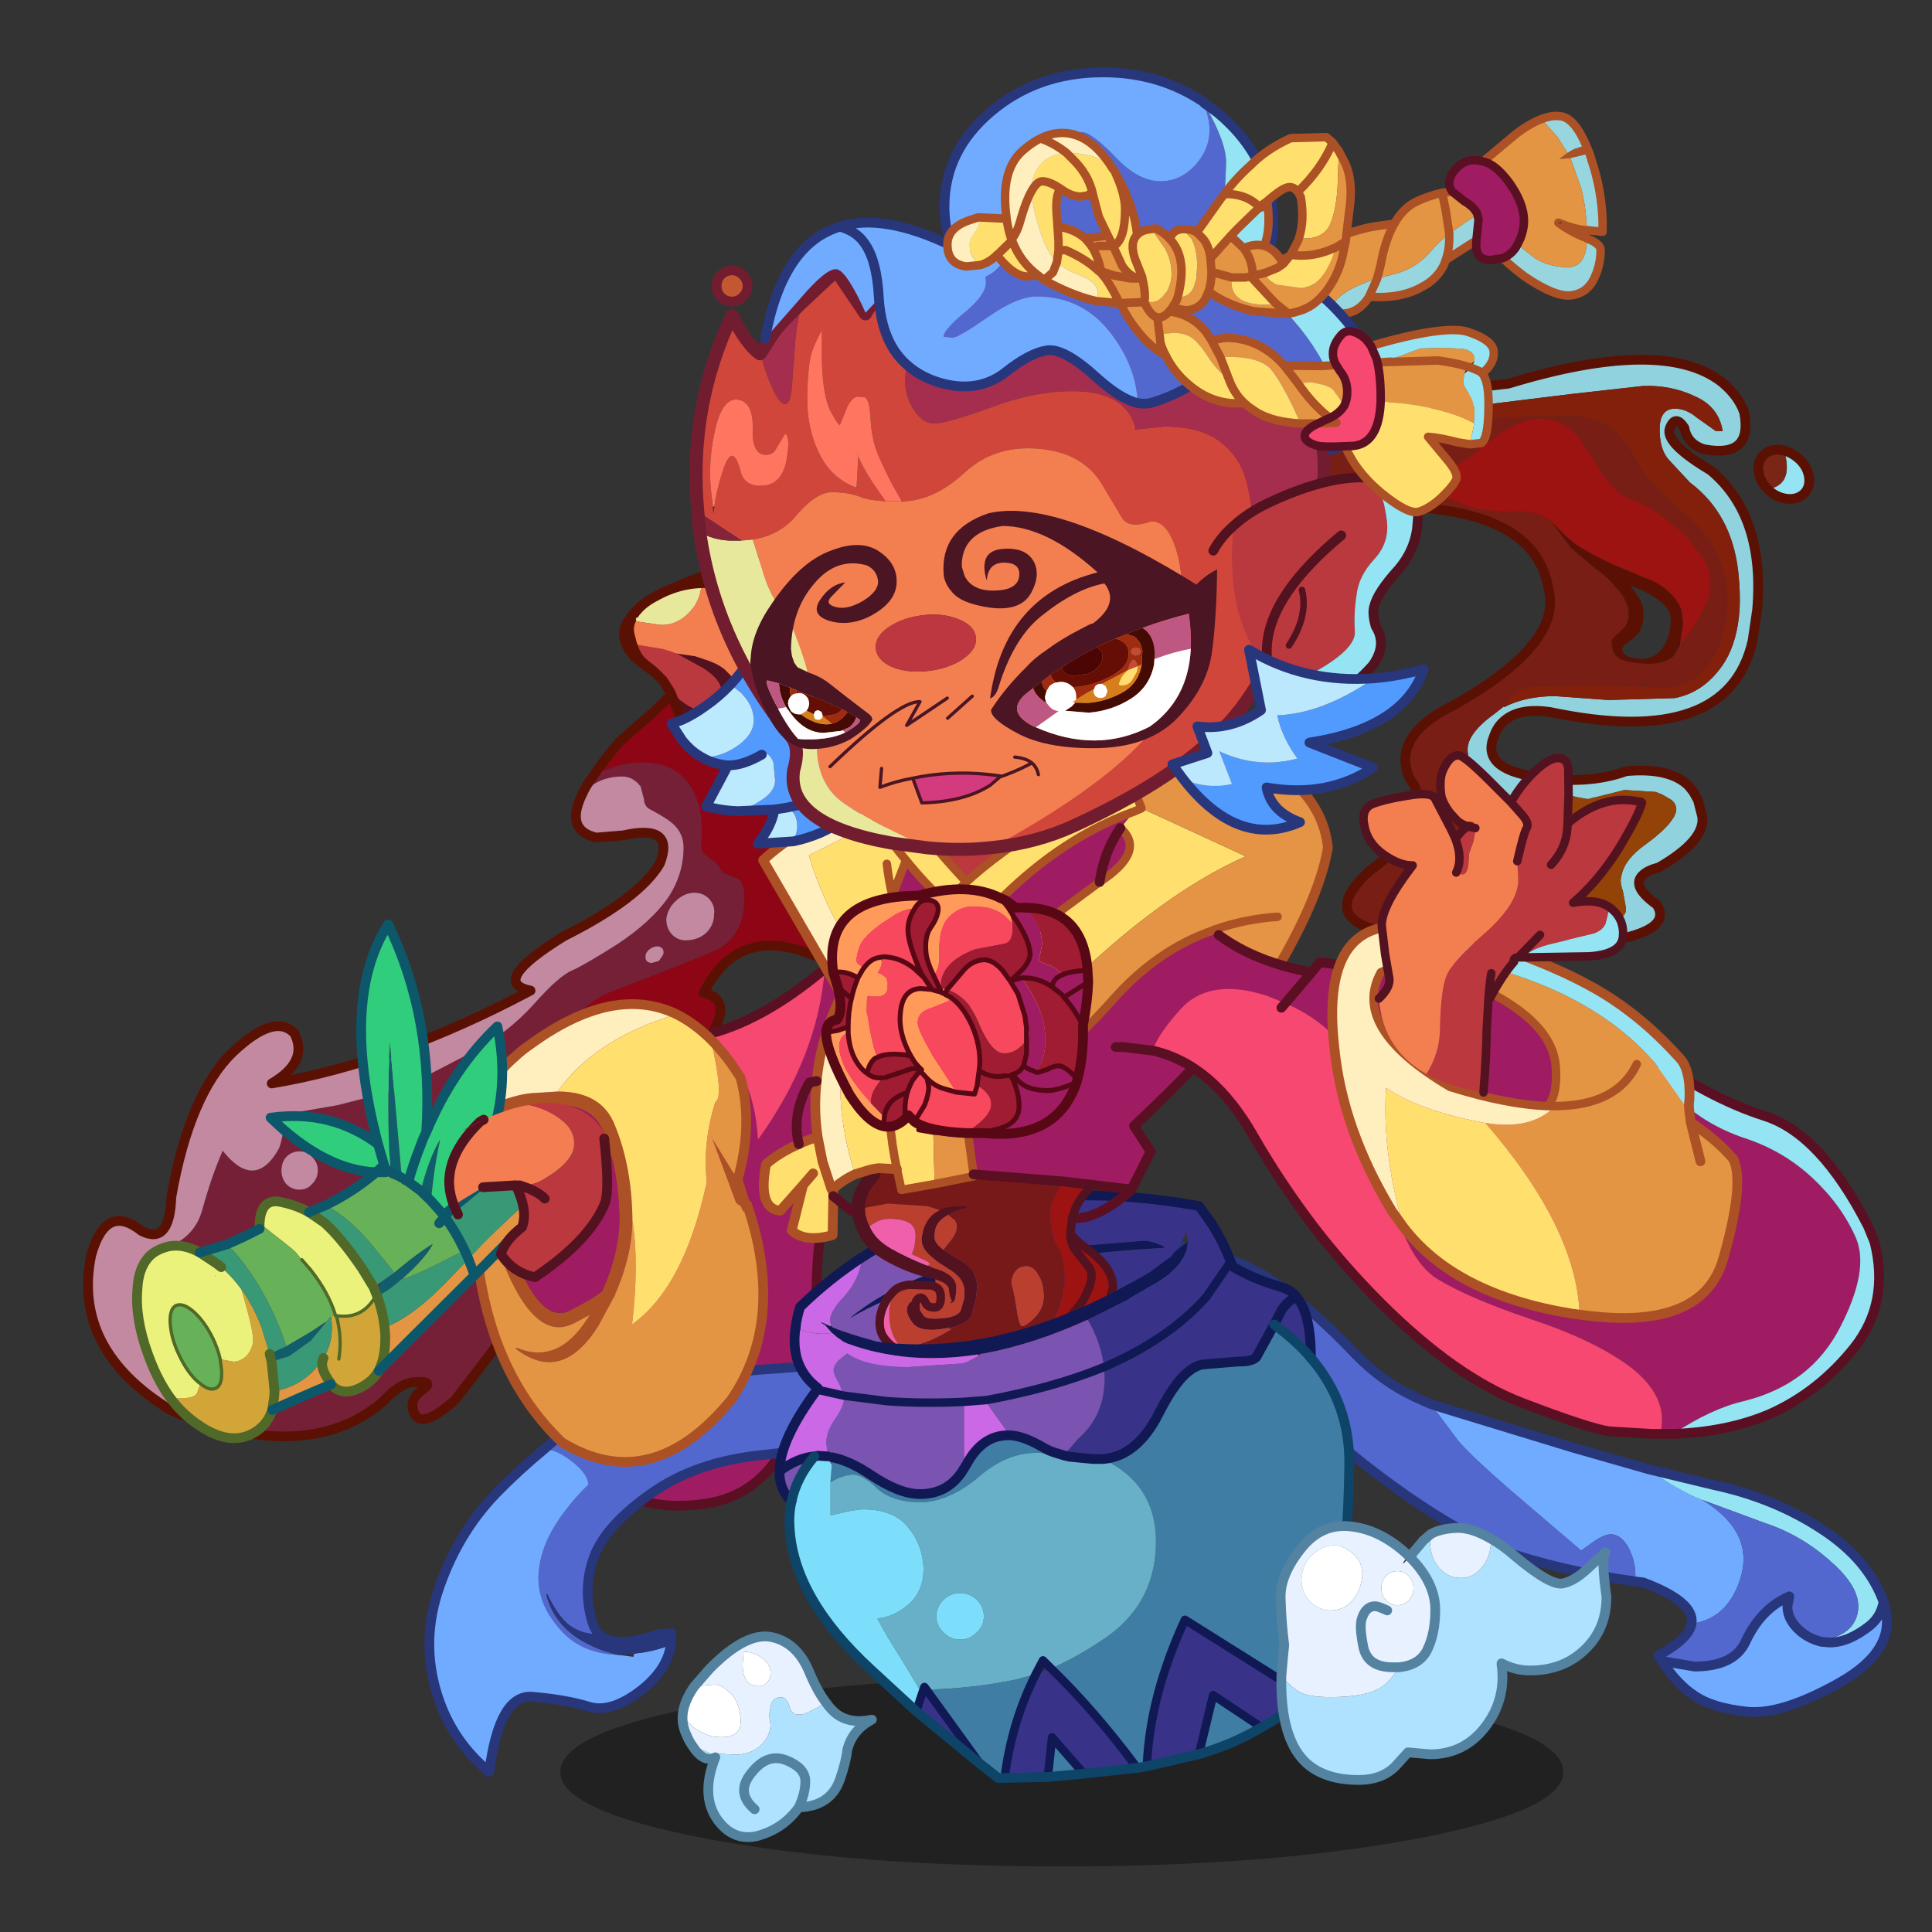 <svg xmlns:ffdec="https://www.free-decompiler.com/flash" xmlns:xlink="http://www.w3.org/1999/xlink" ffdec:objectType="frame" height="90" width="90" xmlns="http://www.w3.org/2000/svg"><rect width="100%" height="100%" fill="#333333" stroke="none"/><use ffdec:characterId="1" height="90" transform="translate(.1 -.15)" width="90" xlink:href="#a"/><use ffdec:characterId="50" height="214.05" transform="translate(-.667 3.116) scale(.393)" width="232.75" xlink:href="#b"/><defs><g id="b" transform="translate(19.4 -1.95)"><use ffdec:characterId="2" height="29.15" transform="matrix(1.054 0 0 .77 48.715 192.81)" width="112.8" xlink:href="#c"/><use ffdec:characterId="4" height="91.85" transform="translate(113.573 36.073) scale(.77)" width="108.8" xlink:href="#d"/><use ffdec:characterId="6" height="152.6" transform="translate(-7.827 47.373) scale(.77)" width="159.2" xlink:href="#e"/><use ffdec:characterId="8" height="100.75" transform="translate(44.723 95.523) scale(.77)" width="75.35" xlink:href="#f"/><use ffdec:characterId="10" height="68.7" transform="translate(32.623 151.723) scale(.77)" width="76.6" xlink:href="#g"/><use ffdec:characterId="12" height="73.45" transform="translate(115.623 140.973) scale(.77)" width="118.05" xlink:href="#h"/><use ffdec:characterId="14" height="23.7" transform="translate(76.023 135.123) scale(.77)" width="65.55" xlink:href="#i"/><use ffdec:characterId="16" height="101" transform="translate(72.173 78.973) scale(.77)" width="88.45" xlink:href="#j"/><use ffdec:characterId="18" height="86.85" transform="translate(74.123 138.473) scale(.77)" width="89.2" xlink:href="#k"/><use ffdec:characterId="24" height="93.25" transform="translate(56.273 23.68) scale(.77)" width="123.85" xlink:href="#l"/><use ffdec:characterId="25" height="7.55" transform="translate(86.406 83.57) scale(.77)" width="24.9" xlink:href="#m"/><use ffdec:characterId="26" height="36.7" transform="translate(71.243 54.554) scale(.77)" width="71.85" xlink:href="#n"/><use ffdec:characterId="28" height="33.4" transform="translate(126.21 7.25) scale(.77)" width="60.45" xlink:href="#o"/><use ffdec:characterId="30" height="59.6" transform="translate(72.423 2.023) scale(.77)" width="95.05" xlink:href="#p"/><use ffdec:characterId="32" height="40.3" transform="translate(113.5 24.2) scale(.77)" width="60.2" xlink:href="#q"/><use ffdec:characterId="34" height="29.8" transform="translate(94.1 9.2) scale(.77)" width="63.4" xlink:href="#r"/><use ffdec:characterId="36" height="78.3" transform="translate(113.973 104.273) scale(.77)" width="119" xlink:href="#s"/><use ffdec:characterId="38" height="88" transform="translate(139.623 83.05) scale(.77)" width="63.9" xlink:href="#t"/><use ffdec:characterId="40" height="71.95" transform="translate(37.623 112.473) scale(.77)" width="46.4" xlink:href="#u"/><use ffdec:characterId="42" height="80.6" transform="translate(-2.027 103.023) scale(.77)" width="73.85" xlink:href="#v"/><use ffdec:characterId="44" height="40.6" transform="translate(133.523 174.323) scale(.77)" width="51.65" xlink:href="#w"/><use ffdec:characterId="46" height="32.4" transform="translate(62.623 187.423) scale(.77)" width="30.65" xlink:href="#x"/></g><g id="B"><path d="M60.3 53.5q3.3-1.7 7.85-1.7l8.25.6 10.2-.3q4.8-.95 7.75-5.7 1.85-3.1 2.2-7.85.15-2.7-.2-5.9-1-8.9-7.45-13.75l-3.25-3.5q-1.4-1.55-1.4-4.65 0-3.2 2.35-3.2 1.75 0 3.4 1.4L92.9 11h1.05q-.6-3.75-4.25-5.35-3.65-1.75-8-1.6L70.55 5.3 54.7 7.25l-21.8.95h-2.65q15.4-2.8 30.7-4.5Q84.8-3.55 93.8 3.45q2.55 2.1 3.45 4.65 1.4 7.1-6.15 5.7-2.6-.8-3.05-3.3-1.4-2.15-2.25.1-.75 2.25 6.3 6.45 8.4 7 7.15 21.5l-.7 4.75Q94.75 60 67.4 54.25q-5.05-.75-7.4 1.65-.85.85-1.3 2.2-1.9 4.8 6.3 6.1 8.05 1.35 14.1-.85 6.7-.6 9.6 2.25l.75.95.7 1.25.65 2.55q.5 3.65-6.65 7.8-1.7.45-2.45 1.15-1.95 1.7 2.1 4.6 2.8 4.35-9.65 5.95l-7.7.5 3.95-1.75q5.75-2.4 7.3-2.6 1.5-.25 1.35-1.65l-.45-2.5q-.35-1-.35-1.6 0-.5.15-.95.5-2.4 3.65-4.65 3.85-2.8 4.6-4.7.5-1.2-.55-2.15l-1.45-.85-1-.4-4.85-.3-1.15.3-4.45 1.1-1.7-.3-1.3-.35-3.2.4q-2.4.4-5.15-.05l.2.05-1.5.15-1.25-.45-2.4-1.35-.25-.15q-.2.1-1.85-4.4l-.1-.85q-.3-2.65 4.15-5.85l1.4-1.1.05.1" fill="#90d3df" fill-rule="evenodd" transform="translate(.75 .75)"/><path d="M30.25 8.2h2.65l21.8-.95L70.55 5.3 81.7 4.05q4.35-.15 8 1.6 3.65 1.6 4.25 5.35H92.9L90 8.95q-1.65-1.4-3.4-1.4-2.35 0-2.35 3.2 0 3.1 1.4 4.65l3.25 3.5q6.45 4.85 7.45 13.75.35 3.2.2 5.9-.35 4.75-2.2 7.85-2.95 4.75-7.75 5.7l-10.2.3-8.25-.6q-4.55 0-7.85 1.7 2.25-1.8 0-.15 1.4-3.25 6.25-3.1 10.7-.25 17.15.2 6.4.4 9.2-5.45 1.45-3.15 1.7-6.45.2-2.6-.4-5.25-1.4-5.9-6.55-9.95-5.2-4.1-7.3-8.3Q76.8 8.1 69.2 8.75H66l-9.4.35L15.85 11Q23 9.45 30.25 8.2" fill="#82200b" fill-rule="evenodd" transform="translate(.75 .75)"/><path d="M15.85 11 56.6 9.1l9.4-.35h3.2q7.6-.65 11.15 6.3 2.1 4.2 7.3 8.3 5.15 4.05 6.55 9.95.6 2.65.4 5.25-.25 3.3-1.7 6.45-2.8 5.85-9.2 5.45-6.45-.45-17.15-.2-4.85-.15-6.25 3.1 2.25-1.65 0 .15l-.05-.1-1.4 1.1q-4.45 3.2-4.15 5.85l.1.85q1.65 4.5 1.85 4.4l.25.15 2.4 1.35 1.25.45-.1.25q1.8 2.85 1.8 6.35 0 3.35-2.85 5.15-1.5.85-6.3 2.3-7.4 2.2-8.85 6.8l-4-.7q-7.6-2.25-1.3-8.4l.75-.7q8.05-5.75 7.5-10.8l-.35-1.25-.35-.95-.8-1.25q-2.7-6.5 6.85-11.15 13.6-7.65 14.75-14.65.25-1.75-.2-3.45-1.8-10.2-17.2-12.05Q30.8 20 0 29.05V14.7q7.95-2.05 15.85-3.7m71.5 33 2.35-3.15 1.25-2.3q1.05-2.05 1.15-3.7.1-2.5-1.3-4.5l-2.5-3.3-3.75-3q-2.7-1.95-4.8-2.55-2.75-.9-6.2-6.95-3.15-5.5-7.55-5.5-3.8 0-8.55 4.05-4.85 3.95-6.85 3.95l-2-.3-.95-.25q.15 3.05 3.5 4.6 4.1 1.85 6.35 2.1l3.5.2 1.8-.05q2.25 0 4.3 1.25l.75.45.15.3-.2-.2.05.15 2.65 3.55.4.4 3.4 2.85q1.65 1.1 3.4 3.15 1.4 1.55 1.75 3.3v.8q0 1.5-1.25 2.5-1.35 1.1-1.35 1.55 0 1.85 1.25 2.65 1.1.6 4.05.75 2.8.1 4.2-1.15l1-1.65" fill="#781e14" fill-rule="evenodd" transform="translate(.75 .75)"/><path d="m68 25.35-.15-.3-.75-.45q-2.05-1.25-4.3-1.25l-1.8.05-3.5-.2q-2.25-.25-6.35-2.1-3.35-1.55-3.5-4.6l.95.25 2 .3q2 0 6.85-3.95Q62.2 9.05 66 9.05q4.4 0 7.55 5.5 3.45 6.05 6.2 6.95 2.1.6 4.8 2.55l3.75 3 2.5 3.3q1.4 2 1.3 4.5-.1 1.65-1.15 3.7l-1.25 2.3L87.35 44l.5-3.4-.25-2.05q-.85-2.4-3.9-4.25l-6.5-2.7q-4.2-1.95-6.25-3.45l-1.25-1.1-1.6-1.6-.1-.1" fill="#9c1312" fill-rule="evenodd" transform="translate(.75 .75)"/><path d="m68 25.35.1.1 1.6 1.6 1.25 1.1q2.05 1.5 6.25 3.45l6.5 2.7q3.05 1.85 3.9 4.25l.25 2.05-.5 3.4-1 1.65q-1.4 1.25-4.2 1.15-2.95-.15-4.05-.75-1.25-.8-1.25-2.65 0-.45 1.35-1.55 1.25-1 1.25-2.5v-.8q-.35-1.75-1.75-3.3-1.75-2.05-3.4-3.15l-3.4-2.85-.4-.4-2.65-3.55-.05-.15.2.2m13.75 13.9q0 2.5-1.6 3.7-1.65 1.2-1.65 1.55 0 1.55 3.25 1.55 1.65 0 2.95-1.65 1.25-1.7 1.25-4.45 0-.7-.4-1.4-1.2-2-5.8-3.8l1.3 1.9q.55.85.7 1.9v.7" fill="#5a1104" fill-rule="evenodd" transform="translate(.75 .75)"/><path d="m60.55 67.55 1.5-.15-.2-.05q2.75.45 5.15.05l3.2-.4 1.3.35 1.7.3 4.45-1.1 1.15-.3 4.85.3 1 .4 1.45.85q1.05.95.55 2.15-.75 1.9-4.6 4.7-3.15 2.25-3.65 4.65-.15.45-.15.95 0 .6.35 1.6l.45 2.5q.15 1.4-1.35 1.65-1.55.2-7.3 2.6l-3.95 1.75q-9.4 0-22.2-1.95 1.45-4.6 8.85-6.8 4.8-1.45 6.3-2.3 2.85-1.8 2.85-5.15 0-3.5-1.8-6.35l.1-.25" fill="#934208" fill-rule="evenodd" transform="translate(.75 .75)"/><path d="M31 8.95q-7.25 1.25-14.4 2.8Q8.7 13.4.75 15.45M67.2 91.1l7.7-.5q12.45-1.6 9.65-5.95-4.05-2.9-2.1-4.6.75-.7 2.45-1.15 7.15-4.15 6.65-7.8l-.65-2.55-.7-1.25-.75-.95q-2.9-2.85-9.6-2.25-6.05 2.2-14.1.85-8.2-1.3-6.3-6.1.45-1.35 1.3-2.2 2.35-2.4 7.4-1.65Q95.5 60.75 99.3 44.05l.7-4.75q1.25-14.5-7.15-21.5-7.05-4.2-6.3-6.45.85-2.25 2.25-.1.45 2.5 3.05 3.3 7.55 1.4 6.15-5.7-.9-2.55-3.45-4.65-9-7-32.85.25-15.3 1.7-30.7 4.5M.75 29.8q30.8-9.05 49.9-6 15.4 1.85 17.2 12.05.45 1.7.2 3.45-1.15 7-14.75 14.65-9.55 4.65-6.85 11.15l.8 1.25.35.95.35 1.25q.55 5.05-7.5 10.8l-.75.7q-6.3 6.15 1.3 8.4l4 .7q12.8 1.95 22.2 1.95" fill="none" stroke="#5a1104" stroke-linecap="round" stroke-linejoin="round" stroke-width="1.5"/><path d="M103.4 14q1.15.3 2.15 1.15 1.35 1.15 1.65 2.7.3 1.55-.55 2.6-.95 1.05-2.5 1-1.7-.1-3-1.25l-.25-.25q4.05-.7 2.5-5.95" fill="#95e4f3" fill-rule="evenodd" transform="translate(.75 .75)"/><path d="M103.4 14q1.55 5.25-2.5 5.95-1.1-1.05-1.4-2.55-.3-1.45.6-2.55.9-1 2.45-1l.85.15" fill="#7a2617" fill-rule="evenodd" transform="translate(.75 .75)"/><path d="m101.65 20.7.25.25q1.3 1.15 3 1.25 1.55.05 2.5-1 .85-1.05.55-2.6-.3-1.55-1.65-2.7-1-.85-2.15-1.15l-.85-.15q-1.55 0-2.45 1-.9 1.1-.6 2.55.3 1.5 1.4 2.55z" fill="none" stroke="#5a1104" stroke-linecap="round" stroke-linejoin="round" stroke-width="1.5"/></g><g id="C"><path d="M82.8 29.1q-.85-1.95.55-3.85.4-.7 1.1-1.3 2.85-2.65 9.95-5.2 1.45-.65 3.25-1.15 5.6-1.9 13.2-3.65 23.4-8.2 46.5-13.85l.35-.1v14.35l-.35.1q-14.5 4.2-31.55 11.15-9.95 7.85-7.65 18.95l-2-1.5q-9.65-7-16.85-8.75l-1.35-1.35-.3-.2q-1.3-.85-6.7-2.1l-.3-.1-.4-.15h-.05l-1.7-.55-4.05-.7-1.4-.05h-.25" fill="#781e14" fill-rule="evenodd" transform="translate(.75 .75)"/><path d="M82.8 29.1h.25l1.4.05 4.05.7 1.7.55h.05l.4.15.3.1q5.4 1.25 6.7 2.1l.3.2 1.35 1.35q7.2 1.75 16.85 8.75l2 1.5q1.25 6.2 6.45 13.5 6.7 5.6 1 17.05-4.65 4.95-13.75 2-11.8-4.95-17.1 5.7 5.25 1.2-.15 8.35L65 134.05q0-45.5 15.55-51.45Q96 76.65 97.05 76q3.95-2.25 3.95-7.9 0-2.35-1.1-2.9l-1.55-.6q-.8-.3-1.1-.95-.3-.7-1.4-1.4l-1.25-1q-.3-.6-.2-1.7l.05-1.85q-.05-4.7-2.25-7.4-2.4-2.95-6.85-2.95-3.1 0-6.2 1.4-.75.3-1.45.75 1.55-2.4 4.1-5.35l5.8-5.1 1.75-1.75q1.15-1.85-1.1-3.25l-1.4-.85-2.4-1.8q-1.2-1.15-1.65-2.3" fill="#8e0615" fill-rule="evenodd" transform="translate(.75 .75)"/><path d="M77.7 49.5q.7-.45 1.45-.75 3.1-1.4 6.2-1.4 4.45 0 6.85 2.95 2.2 2.7 2.25 7.4l-.05 1.85q-.1 1.1.2 1.7l1.25 1q1.1.7 1.4 1.4.3.65 1.1.95l1.55.6q1.1.55 1.1 2.9 0 5.65-3.95 7.9-1.05.65-16.5 6.6Q65 88.55 65 134.05l-3.2 4.5-5.35 6.95q-4.95 4.35-6.15 2.25-1.15-2.2 1.1-3.8 2.25-1.55-1.55-1.2-2.1.35-4.4 2.9-11.05 9.55-30.5 2.3l-.6-.2q-6.3-7.6-4.35-25.1 6.15-1.35 7.55-6.4 1.4-5.1 3.15-9.15 5 6.3 8.7-.4 1.1-3.25.25-4.4 0-.8 3.2-1.25l5.5-.95 6.05-1.55q3.65-1.1 7.15-2.7l8.4-4.35q4.9-2.8 8.7-7 3.8-4.3 5.85-5.15 1.95-.85 7.05-4.1 5.05-3.35 7.65-7 2.45-3.65 2.45-7.8 0-2.05-1.4-3.45-.9-.95-3.85-2.5-.8-.45-.85-1.55l-.5-1.9Q83.9 49.5 82.2 49.5q-3.05 0-5.15 1.75-.55.35-.95.85.55-1.25 1.6-2.6M93 67.4q-1.4.15-2.6 1.3-1.15 1.1-1.4 2.65-.05 1.5.9 2.5 1 1 2.45.85 1.65-.1 2.8-1.15 1.2-1.2 1.2-2.8.2-1.4-.8-2.45-.95-1-2.55-.9m-58.55 40.65q-.75-.85-1.9-.85-1.2 0-2.05.85-.75.85-.75 2.1 0 1.2.75 2.1.85.85 2.05.85 1.15 0 1.9-.85.9-.9.9-2.1 0-1.25-.9-2.1m53.4-30.15.65-.95q.2-.55-.1-.95-.25-.35-.85-.35-.45 0-1 .35t-.7.85q-.15.55.05.95.3.4.85.4l1.1-.3" fill="#762037" fill-rule="evenodd" transform="translate(.75 .75)"/><path d="m14.35 147.75-1.8-.8q-15-9.3-12.1-23.7 2.25-8.2 7.75-3.8 4.35 2.25 4.6-5.2 1.4-8 3.8-13.6 2.35-5.5 5.6-8.65 6.5-6.2 9.55-2.95 2.2 4.35-3.5 7.7 18.9-3.15 39.85-14.3-6.45-1.25 5.2-8.4Q84.85 68.25 88 62.9q2.4-6.15-5.6-4.35l-4.2.35q-4.9-1.15-2.1-6.8.4-.5.95-.85 2.1-1.75 5.15-1.75 1.7 0 2.85 1.55l.5 1.9q.05 1.1.85 1.55 2.95 1.55 3.85 2.5 1.4 1.4 1.4 3.45 0 4.15-2.45 7.8-2.6 3.65-7.65 7-5.1 3.25-7.05 4.1-2.05.85-5.85 5.15-3.8 4.2-8.7 7l-8.4 4.35q-3.5 1.6-7.15 2.7l-6.05 1.55-5.5.95q-3.2.45-3.2 1.25.85 1.15-.25 4.4-3.7 6.7-8.7.4-1.75 4.05-3.15 9.15-1.4 5.05-7.55 6.4-1.95 17.5 4.35 25.1m73.5-69.85-1.1.3q-.55 0-.85-.4-.2-.4-.05-.95.15-.5.7-.85.55-.35 1-.35.6 0 .85.35.3.4.1.95l-.65.95m-53.4 30.15q.9.85.9 2.1 0 1.2-.9 2.1-.75.85-1.9.85-1.2 0-2.05-.85-.75-.9-.75-2.1 0-1.25.75-2.1.85-.85 2.05-.85 1.15 0 1.9.85M93 67.4q1.6-.1 2.55.9 1 1.05.8 2.45 0 1.6-1.2 2.8-1.15 1.05-2.8 1.15-1.45.15-2.45-.85-.95-1-.9-2.5.25-1.55 1.4-2.65 1.2-1.15 2.6-1.3" fill="#c289a1" fill-rule="evenodd" transform="translate(.75 .75)"/><path d="m158.45.75-.35.1Q135 6.5 111.6 14.7q-7.6 1.75-13.2 3.65-1.8.5-3.25 1.15-7.1 2.55-9.95 5.2-.7.6-1.1 1.3-1.4 1.9-.55 3.85.45 1.15 1.65 2.3l2.4 1.8 1.4.85q2.25 1.4 1.1 3.25l-1.75 1.75-5.8 5.1q-2.55 2.95-4.1 5.35-1.05 1.35-1.6 2.6-2.8 5.65 2.1 6.8l4.2-.35q8-1.8 5.6 4.35Q85.6 69 74.05 74.8q-11.65 7.15-5.2 8.4Q47.9 94.35 29 97.5q5.7-3.35 3.5-7.7-3.05-3.25-9.55 2.95-3.25 3.15-5.6 8.65-2.4 5.6-3.8 13.6-.25 7.45-4.6 5.2-5.5-4.4-7.75 3.8-2.9 14.4 12.1 23.7l1.8.8M118.9 45.3q-2.3-11.1 7.65-18.95Q143.6 19.4 158.1 15.2l.35-.1m-92.7 119.7 29.6-42.9q5.4-7.15.15-8.35 5.3-10.65 17.1-5.7 9.1 2.95 13.75-2 5.7-11.45-1-17.05-5.2-7.3-6.45-13.5M15.7 148.7q19.45 7.25 30.5-2.3 2.3-2.55 4.4-2.9 3.8-.35 1.55 1.2-2.25 1.6-1.1 3.8 1.2 2.1 6.15-2.25l5.35-6.95 3.2-4.5" fill="none" stroke="#5a1104" stroke-linecap="round" stroke-linejoin="round" stroke-width="1.5"/></g><g id="D"><path d="M45.15 16.55 52.7 9.3q5.15-4.35 9.7-9.3l11.45 7.05Q63.05 19.1 57.2 27.1q-8.05 10.95-10.4 19-2.95 9.9-2.95 21.25-.1 11.35-3.95 20.75-4 9.4-13.05 10.8-9.2 1.35-14.4-2.85-4.75-3.9-10.95-12.6l15.45-56.4 9.5-.25q7.75 4.3 8.4 16.1 9.3-12.9 10.3-26.35" fill="#9f1c62" fill-rule="evenodd" transform="translate(.75 .75)"/><path d="M26.45 26.8q8.85-1.95 18.7-10.25-1 13.45-10.3 26.35-.65-11.8-8.4-16.1" fill="#f74871" fill-rule="evenodd" transform="translate(.75 .75)"/><path d="m45.9 17.3 7.55-7.25q5.15-4.35 9.7-9.3M74.6 7.8Q63.8 19.85 57.95 27.85q-8.05 10.95-10.4 19-2.95 9.9-2.95 21.25-.1 11.35-3.95 20.75-4 9.4-13.05 10.8-9.2 1.35-14.4-2.85-4.75-3.9-10.95-12.6l-1.5-2.1M17.7 27.8l-1.55-.4m11.05.15-9.5.25m28.2-10.5q-9.85 8.3-18.7 10.25" fill="none" stroke="#5b0f22" stroke-linecap="round" stroke-linejoin="round" stroke-width="1.5"/></g><g id="E"><path d="M17.65 17.55q2.55-2.4 7.8-5.55Q30.7 8.8 37.4 7.25 44.1 5.7 53.7 5.1q9.55-.6 13.5-2.55Q71.15.6 72.75 0l2.35 10.1q-1.95 1.6-4.9 3.1-8.4 4.2-18.75 5.2-10.4 1-17.4 6-7 4.95-8.75 9.8-1.75 4.8-.25 9.85.3 1.15 1 1.85l-.2.1q-2.75 0-4.7-1.7-1.6-1.5-3-4.45H18v.1q1.3 5.05 6.45 7.6 2.15 1.1 4.65 1.65-5.55-.2-8.7-3.6-3.9-4.2-3.6-8.85.25-4.65 3.95-9.55 1.8-2.4 3.7-4.2 0-1.65-2.6-3.65-2.3-1.8-4.2-1.8" fill="#5368cf" fill-rule="evenodd" transform="translate(.75 .75)"/><path d="M37.15 47.65q-.5 3.65-4.25 6.75-4.75 3.8-8.25 2.8-3.55-1.1-8.7-1.55-5.2-.55-6.75 11.55-5.3-4.4-7.6-10.7-3.05-8.4-.35-16.9 2.9-8.9 8.95-15.2 3.5-3.6 7.45-6.85 1.9 0 4.2 1.8 2.6 2 2.6 3.65-1.9 1.8-3.7 4.2-3.7 4.9-3.95 9.55-.3 4.65 3.6 8.85 3.15 3.4 8.7 3.6l2.3.3.1-.5q3.1-.3 5.65-1.35" fill="#70abff" fill-rule="evenodd" transform="translate(.75 .75)"/><path d="M26.15 46q2.4 2.4 9.15 0l1.95-.15-.1 1.8Q34.6 48.7 31.5 49l-2.4.2q-2.5-.55-4.65-1.65Q19.3 45 18 39.95l.15-.1q1.4 2.95 3 4.45 1.95 1.7 4.7 1.7h.3" fill="#28367c" fill-rule="evenodd" transform="translate(.75 .75)"/><path d="M18.4 18.3q2.55-2.4 7.8-5.55Q31.45 9.55 38.15 8q6.7-1.55 16.3-2.15 9.55-.6 13.5-2.55Q71.9 1.35 73.5.75m2.35 10.1q-1.95 1.6-4.9 3.1-8.4 4.2-18.75 5.2-10.4 1-17.4 6-7 4.95-8.75 9.8-1.75 4.8-.25 9.85.3 1.15 1 1.85l.1.1q2.4 2.4 9.15 0L38 46.6l-.1 1.8q-.5 3.65-4.25 6.75-4.75 3.8-8.25 2.8-3.55-1.1-8.7-1.55-5.2-.55-6.75 11.55-5.3-4.4-7.6-10.7-3.05-8.4-.35-16.9 2.9-8.9 8.95-15.2 3.5-3.6 7.45-6.85" fill="none" stroke="#28367c" stroke-linecap="round" stroke-linejoin="round" stroke-width="1.5"/></g><g id="F"><path d="m106.55 61.15 1.25.1q2.85 0 6.15-2.6 1.7-1.4 2.1-3.65l.15.65q2 6.75-6.95 11.8-8.9 5-14.2 4.45-5.35-.55-8.15-2.5-2.6-1.7-5-5.3l5.05.85q6.05 0 7.85-3.8 2.35-5.1 6.75-7l-.3 1.55q0 2.1 2.05 3.85 1.45 1.2 3.25 1.6M79.95 34.6q3.15 2.4 6.95 4.2h.05l1.2.5q8.2 5 5.8 12.3-2 6.05-7.45 6.75.55-3.35-7.45-6.35l-1.25-.15.05-.95q0-2-.9-3.95-1.2-2.35-2.9-2.35-1.05 0-2.8 1.25L69.5 47.1l-11-9.4q-5.65-4.9-7.85-7.4l-3.25-4.35-1.15-1.45 2.15.7 20 6.1 11.55 3.3" fill="#70abff" fill-rule="evenodd" transform="translate(.75 .75)"/><path d="M116.05 55q-.4 2.25-2.1 3.65-3.3 2.6-6.15 2.6l-1.25-.1 1.7-.6q3.6-1.2 3.9-4.45.3-3.35-4.2-7.3-4.5-4.05-10.05-5.9l-9.75-3.6-1.25-.5q-3.8-1.8-6.95-4.2L89.9 37q9.4 2 16.8 6.9 7.05 4.65 9.35 11.1" fill="#95e4f3" fill-rule="evenodd" transform="translate(.75 .75)"/><path d="m88.15 39.3 9.75 3.6q5.55 1.85 10.05 5.9 4.5 3.95 4.2 7.3-.3 3.25-3.9 4.45l-1.7.6q-1.8-.4-3.25-1.6-2.05-1.75-2.05-3.85l.3-1.55q-4.4 1.9-6.75 7-1.8 3.8-7.85 3.8l-5.05-.85-.55-.85q4.75-2.55 5.15-4.9 5.45-.7 7.45-6.75 2.4-7.3-5.8-12.3M.7.15Q5.3-.4 11.3 1q7.05 1.7 12.4 5.85 5.45 4.1 11.05 10 4.05 4.2 9.15 6.6l2.35 1.05 1.15 1.45 3.25 4.35q2.2 2.5 7.85 7.4l11 9.4 1.75-1.25q1.75-1.25 2.8-1.25 1.7 0 2.9 2.35.9 1.95.9 3.95l-.05.95q-11.75-1.65-21.2-5Q41.1 39.5 23.65 23 10.75 10.9 0 8.95L.7.15" fill="#5368cf" fill-rule="evenodd" transform="translate(.75 .75)"/><path d="m107.3 61.9 1.25.1q2.85 0 6.15-2.6 1.7-1.4 2.1-3.65-2.3-6.45-9.35-11.1-7.4-4.9-16.8-6.9l-9.95-2.4-11.55-3.3-20-6.1-2.15-.7-2.35-1.05q-5.1-2.4-9.15-6.6-5.6-5.9-11.05-10-5.35-4.15-12.4-5.85-6-1.4-10.6-.85m105.85 61q-1.8-.4-3.25-1.6-2.05-1.75-2.05-3.85l.3-1.55q-4.4 1.9-6.75 7-1.8 3.8-7.85 3.8l-5.05-.85q2.4 3.6 5 5.3 2.8 1.95 8.15 2.5 5.3.55 14.2-4.45 8.95-5.05 6.95-11.8l-.15-.65M87.25 59.1q-.4 2.35-5.15 4.9l.55.85m4.6-5.75q.55-3.35-7.45-6.35l-1.25-.15q-11.75-1.65-21.2-5-15.5-7.35-32.95-23.85Q11.5 11.65.75 9.7" fill="none" stroke="#28367c" stroke-linecap="round" stroke-linejoin="round" stroke-width="1.5"/></g><g id="G"><path d="m5.55 20.05-.1-.15q-.7-1.45 2.1-4.4 2.35-2.65 2.7-5.95 6.8-4.4 14.7-6.75 5.9 2.4 10.35 5.7-17.65 2.7-26.9 10.4 10.1-6.05 28.9-8.85l2.95 2.7q2.1 2.25 3.65 4.6-6.5 2.8-12.8 4.25l-.4.1q-9.3 1.95-18.15.85-4.6-1.25-6.85-2.2l-.15-.3" fill="#7b54b1" fill-rule="evenodd" transform="translate(.75 .75)"/><path d="M10.25 9.55q-.35 3.3-2.7 5.95-2.8 2.95-2.1 4.4l.1.15-.25.1q-2.35-1.1-.7-.15l1 1.15q-2.15.55-5.6-.7.15-1.55.7-3.25 4.45-4.35 9.55-7.65" fill="#ca68e6" fill-rule="evenodd" transform="translate(.75 .75)"/><path d="M37.3 10.05q-18.8 2.8-28.9 8.85 9.25-7.7 26.9-10.4L53.5 7q.85-.15 3.15.85l.1.25Q46 8.7 37.3 10.05" fill="#111954" fill-rule="evenodd" transform="translate(.75 .75)"/><path d="M43.9 17.35q-1.55-2.35-3.65-4.6l-2.95-2.7Q46 8.7 56.75 8.1l-.1-.25q-2.3-1-3.15-.85L35.3 8.5q-4.45-3.3-10.35-5.7Q41.2-2.1 62.1 1.65l1.95 2.7-3.65 2.8-.25-1.6-.05.05q-.5 1.65-1.75 3.1l-.5.7q-1.35 1.25-3.2 2.35Q49.2 15 43.9 17.35" fill="#383389" fill-rule="evenodd" transform="translate(.75 .75)"/><path d="M25.7 3.55Q17.8 5.9 11 10.3q-5.1 3.3-9.55 7.65-.55 1.7-.7 3.25M25.7 3.55q16.25-4.9 37.15-1.15l1.95 2.7" fill="none" stroke="#111954" stroke-linecap="round" stroke-linejoin="round" stroke-width="1.5"/></g><g id="H"><path d="m26.5 85.85-1.35-.3q-3.15-.75-6.5-2.65-2.4-1.4-3.65-3.4l-.1-.25q-.75-1.3-1.1-2.95l-.15-.95v-.05q-.2-2.1 1.05-4.1.6-1.1 1.7-2.2.3-.3.7-.3l-.3.2-.4.1q1.7.25 1.7.7l-.25.7q-2.15 2.2-2.15 4.45l.05 1.05.35 1.2.3.6q.9 2.1 3.25 3.4 2.65 1.5 5.5 2.6l.25.05.25.1.35.15.2.1q3.55 1.05 3.55 3-.05 1.85-.4 2.2l-.45.3q-.15-.1.15-.45-.4-.55-.45-1.75-.15-.9-2.1-1.55m-3.1 4.2q.6-.6.75-.2v.75l.55.85q.45.65 2.9.4 2.1-.15 2.8-1.1l.05-.2.55-1.9v-1q-.1-2.15-2.7-3.55l-1.25-.8-.7-.55q-2.05-1.55-1.95-3.1v-.1q.3-2.25 1.55-3.5.55-.5 1.25-.85 1-.55 2.5-.55 2.45-.15 1.3.25-1.25.3-1.65.55-.45.15-.85.45-1.15.65-1.6 1.35-.55.85-.5 2.3.1.8 1.35 1.75l1.55 1h-.1q1.2.55 1.95 1.25l.95.9q.9 1.25.85 2.65l-.15 1.55-.7 2.75q-.55 1.3-3.5 2l-.1.1.25-.2q-4.5.95-5.75-.75t-.7-2.65q.15-.45.55-.6.15-.1.4.85l-.1.05h.1v.25l.05-.3v.3l.1-.4" fill="#53121f" fill-rule="evenodd" transform="translate(.75 .75)"/><path d="M66.65 2.15h-.05.05Q54 9.7 56.4 8.7l1.85 4.65-1.15.5 1.15-.5 16.05 7.4q-19.5 8.6-43.25 37.2-.85-12.2 1.2-18.8l1.7-1.25.7-.5L51.8 24.7q7.25-4.75 3.2-8.3l.1-.15 2-2.4q-17.8 6.5-31.45 27l.75 30.35-5.1.9-.7-3.2-2.8-.15-1 .15.3-.2q-.4 0-.7.3l-2.25.7q-4.5-14.2-.1-25 1.15-2.95 3.05-5.6-6.75-7.5-10.05-18.5l10.5-5.3q1.95 3.1 4.45 6.05-2.5-2.95-4.45-6.05l-1.85-3.4 3.8-1.65q5.45 7.7 11.8 14.45 8.85-8.25 35.3-22.55l.3-.15-.25.15M10.8 73.05l-.1 6q-4.2 1.2-6.3-.7l1.75-7-3.5 3.95q-3.5-.25-2.2-7.15 2.05-1.8 5.05-3.1 1.35-.65 2.9-1.1l.75 3.8 1.4 4.3q.1-.1.25-.15v1.15m9.1-46.25q-.55-2.3-.85-4.9.3 2.6.85 4.9.85 4.15 2.4 7.8l.45 1.15-.05.4q-5.4 17.6-2.1 32.75-3.3-15.15 2.1-32.75l.05-.4-.45-1.15q-3.9 4.95-7.15 10.7 3.25-5.75 7.15-10.7 2.7-3.6 5.75-6.7-3.35-3.2-6.05-6.55l-2.1 5.45m3.35 7.45-.5 1.5.5-1.5m8.05-9.55-3.25 3.2 3.25-3.2M7.7 69.55l-1.55 1.8 1.55-1.8" fill="#ffdf6e" fill-rule="evenodd" transform="translate(.75 .75)"/><path d="M8.25 55.35q.6-6.65 3.8-13.25L0 21.35q5.3-4.95 15.7-9.45l1.85 3.4-10.5 5.3q3.3 11 10.05 18.5-1.9 2.65-3.05 5.6-4.4 10.8.1 25-1.75.8-3.35 2.2-.15.05-.25.15l-1.4-4.3-.75-3.8q-.65-4.35-.15-8.6" fill="#ffefbe" fill-rule="evenodd" transform="translate(.75 .75)"/><path d="M31.3 61.25q11.9-6.6 22.25-18.1 7-8.05 15.85-11.05.15-.15.35-.15 4.7 3.95 9.75 5.5l-.8 1.3q-8.45 11.2-21.6 23.5l2.55 3.95-2.95 5.85-5.75-.7-4.65-.55-13.9-1.1-.95-7-.15-1.45m25.8-47.4-2 2.4-.1.15q-2.5 3.55-3.2 8.3.7-4.75 3.2-8.3 4.05 3.55-3.2 8.3L34.65 37.4l-.7.5-8.3 2.95q13.65-20.5 31.45-27M19.9 26.8l2.1-5.45q2.7 3.35 6.05 6.55Q25 31 22.3 34.6q-1.55-3.65-2.4-7.8" fill="#9f1c62" fill-rule="evenodd" transform="translate(.75 .75)"/><path d="M19.5 10.25Q33.5 4.75 55.25 0q6.3.85 11.35 2.15-26.45 14.3-35.3 22.55-6.35-6.75-11.8-14.45" fill="#bb383f" fill-rule="evenodd" transform="translate(.75 .75)"/><path d="M69.75 31.95q-.2 0-.35.15-8.85 3-15.85 11.05-10.35 11.5-22.25 18.1l-.25-3.3.25 3.3.15 1.45.95 7v.3l-6 1.2-.75-30.35 8.3-2.95-1.7 1.25q-2.05 6.6-1.2 18.8 23.75-28.6 43.25-37.2l-16.05-7.4L56.4 8.7q-2.4 1 10.25-6.55 19 5.05 20.3 17.25-1.25 7.35-7.45 18.05-5.05-1.55-9.75-5.5 4.45-1.55 9.45-1.9-5 .35-9.45 1.9" fill="#e59344" fill-rule="evenodd" transform="translate(.75 .75)"/><path d="m39.1 98.9-5.25.7q-5.55.1-9.2-1-2.05-.9-3.2-2.1 4.1-.75 7.55-3l-.55.05.05-.05.1-.1q2.95-.7 3.5-2l.7-2.75.15-1.55q.05-1.4-.85-2.65l-.95-.9q-.75-.7-1.95-1.25h.1l-1.55-1 1-1.25q1.7-2.05.7-3.35l-.95-.8q.4-.3.85-.45.4-.25 1.65-.55 1.15-.4-1.3-.25-1.5 0-2.5.55l-1.9-.6-6.1-.4-3.5.65q0-2.25 2.15-4.45l.25-.7q0-.45-1.7-.7l.4-.1 1-.15 2.8.15.7 3.2 5.1-.9 6-1.2v-.3l13.9 1.1q-2.25 2.7-2.1 5.35.1 2.8 1.15 4.75 1.1 1.95 1.1 5.35l-.3 2.4q-.55 2.25-1.95 4.6l-1.25 1.85q-1.7 2.25-3.85 3.8m4.1-10.25v-.05q0-2.05-.8-3.35-.75-1.4-1.9-1.4-1.25 0-1.9 1.15-.6 1.2-.2 2.1l.35 1.55.25 1.55q.3 2.25.7 2.75.3.45 1.85-.95t1.65-3.35m-2.25 7.55q1.1-.55 2-1.1-.9.55-2 1.1" fill="#771919" fill-rule="evenodd" transform="translate(.75 .75)"/><path d="m47.65 76.4-.1.35-.25 2.05q.95 1.25 2.8 2.55 3.9 2.9 3.75 5.85l-.4 1.45q-1.25 2.6-6.05 6.25-3.95 2.95-8.3 4 2.15-1.55 3.85-3.8l1.25-1.85q1.4-2.35 1.95-4.6l.3-2.4q0-3.4-1.1-5.35-1.05-1.95-1.15-4.75-.15-2.65 2.1-5.35l4.65.55q-2.4 1.75-3.25 4.7l-.05.35m-4.7 18.7 3.9-3.1q1.7-1.7 2.65-3.35l.6-1.3q.85-2.25.15-3.25l-2.1-2.65q-.85-1-.85-2.65 0 1.65.85 2.65l2.1 2.65q.7 1-.15 3.25l-.6 1.3q-.95 1.65-2.65 3.35l-3.9 3.1" fill="#9c1312" fill-rule="evenodd" transform="translate(.75 .75)"/><path d="M20.25 87.55q.7-.6 1.65-.75l.45-.1 3.65.1.55.25-.05-1.2q1.95.65 2.1 1.55.05 1.2.45 1.75-.3.35-.15.45l.45-.3q.35-.35.4-2.2 0-1.95-3.55-3L26 84l-.35-.15-.25-.1.25-.3-.35-.3L22.85 82q.55-1.05.6-2.9.1-1.95-2.3-2.4-2.45-.45-3.85.4l-.6.35-.3.25-.3-.6-.35-1.2-.05-1.05 3.5-.65 6.1.4 1.9.6q-.7.35-1.25.85-1.25 1.25-1.55 3.5v.1q-.1 1.55 1.95 3.1l.7.55 1.25.8q2.6 1.4 2.7 3.55v1l-.55 1.9-.05.2q-.7.95-2.8 1.1-2.45.25-2.9-.4l-.55-.85v-.75q-.15-.4-.75.2l-.1.4v-.3l-.05.3v-.25h-.1l.1-.05q-.25-.95-.4-.85-.4.15-.55.6-.55.95.7 2.65t5.75.75l-.25.2-.05.05.55-.05q-3.45 2.25-7.55 3-2.05-1.85-2.05-5.25 0-1.75.65-3.2l.2-.5m7.5-6.25q-1.25-.95-1.35-1.75-.05-1.45.5-2.3.45-.7 1.6-1.35l.95.8q1 1.3-.7 3.35l-1 1.25m-4.5 8.85q.05-.4.05 0 0-.4-.05 0m3.3-3.1q.8.35.8 1.6 0 1.55-1 1.55-1.1 0-1.4-.85-.4-.85-.95-.6-.55.3-.6 1.3.05-1 .6-1.3.55-.25.95.6.3.85 1.4.85 1 0 1-1.55 0-1.25-.8-1.6m16.65 1.6q-.1 1.95-1.65 3.35-1.55 1.4-1.85.95-.4-.5-.7-2.75l-.25-1.55-.35-1.55q-.4-.9.2-2.1.65-1.15 1.9-1.15 1.15 0 1.9 1.4.8 1.3.8 3.35v.05" fill="#ba3f2f" fill-rule="evenodd" transform="translate(.75 .75)"/><path d="M20.5 96.65q-2-1.4-2.4-2.85-.55-2.1.75-4.5l.4-.65.65-.75.15.15q-.65 1.45-.65 3.2 0 3.4 2.05 5.25l-.95.15M16.4 77.7l.3-.25.6-.35q1.4-.85 3.85-.4 2.4.45 2.3 2.4-.05 1.85-.6 2.9l2.45 1.15.35.3-.25.3-.25-.05q-2.85-1.1-5.5-2.6-2.35-1.3-3.25-3.4" fill="#f060aa" fill-rule="evenodd" transform="translate(.75 .75)"/><path d="M67.35 2.9h.05q19 5.05 20.3 17.25-1.25 7.35-7.45 18.05l-.8 1.3M67.35 2.9Q62.3 1.6 56 .75 34.25 5.5 20.25 11l-3.8 1.65Q6.05 17.15.75 22.1L12.8 42.85Q9.6 49.45 9 56.1q-.5 4.25.15 8.6-1.55.45-2.9 1.1-3 1.3-5.05 3.1-1.3 6.9 2.2 7.15l3.5-3.95 1.55-1.8m3.1 3.5-.1 6q-4.2 1.2-6.3-.7l1.75-7m8-1.65 2.25-.7m.4-.1 1-.15 2.8.15m-9.8 3q-.15.05-.25.15l-1.4-4.3-.75-3.8m2.4 7.95v1.15m3.35-3.35q-1.75.8-3.35 2.2" fill="none" stroke="#ab5125" stroke-linecap="round" stroke-linejoin="round" stroke-width="1.5"/><path d="m67.4 2.9.25-.15-.3.15Q40.9 17.2 32.05 25.45 25.7 18.7 20.25 11m11.8 51q11.9-6.6 22.25-18.1 7-8.05 15.85-11.05.15-.15.35-.15 4.45-1.55 9.45-1.9m-22.1-16.2q-17.8 6.5-31.45 27m9-3.45 17.15-12.7q7.25-4.75 3.2-8.3M59 14.1l-1.85-4.65q-2.4 1 10.25-6.55m-9.55 11.7 1.15-.5M31.8 58.7l.25 3.3.15 1.45.95 7v.3l-6 1.2-5.1.9-.7-3.2q-3.3-15.15 2.1-32.75l.05-.4-.45-1.15q-3.9 4.95-7.15 10.7M31.8 58.7q-.85-12.2 1.2-18.8l1.7-1.25m-14.9-16q.3 2.6.85 4.9l2.1-5.45q-2.5-2.95-4.45-6.05l-1.85-3.4m6.3 9.45q2.7 3.35 6.05 6.55l3.25-3.2M23.5 36.5 24 35m-.95.35q-1.55-3.65-2.4-7.8m8.15 1.1q-3.05 3.1-5.75 6.7" fill="none" stroke="#ab5125" stroke-linecap="round" stroke-linejoin="round" stroke-width="1.3"/><path d="M79.45 39.5Q71 50.7 57.85 63l2.55 3.95-2.95 5.85-.15.2q-5.45 4.6-8.9 4.15m-34-1.05-2.85-2.3m-5.3-8Q5.1 61.15 7.9 56.3l1.1-.2m43.55-30.65q.7-4.75 3.2-8.3m-22.6 53.3 13.9 1.1 4.65.55 5.75.7" fill="none" stroke="#5b0f22" stroke-linecap="round" stroke-linejoin="round" stroke-width="1.5"/><path d="m48.4 77.15-.1.35-.25 2.05q.95 1.25 2.8 2.55 3.9 2.9 3.75 5.85l-.4 1.45q-1.25 2.6-6.05 6.25-3.95 2.95-8.3 4l-5.25.7q-5.55.1-9.2-1l-2.05-.75-2.1-1.2q-2-1.4-2.4-2.85-.55-2.1.75-4.5l.4-.65.65-.75.35-.35q.7-.6 1.65-.75l.45-.1 3.65.1.55.25q.8.35.8 1.6 0 1.55-1 1.55-1.1 0-1.4-.85-.4-.85-.95-.6-.55.3-.6 1.3l-.1.4v-.3l-.05.3m-.1-.25.1-.05q.05-.4.05 0M51.7 72.1q-2.4 1.75-3.25 4.7l-.05.35m-.35 2.4q0 1.65.85 2.65l2.1 2.65q.7 1-.15 3.25l-.6 1.3q-.95 1.65-2.65 3.35l-3.9 3.1q-.9.55-2 1.1" fill="none" stroke="#53121f" stroke-linecap="round" stroke-linejoin="round" stroke-width="1.3"/><path d="M26.2 39q.85-.55.85-2.85-.1-2.9.55-4.55.6-1.6 2.1-2.45 1.35-.95 3.7-.7 2.25.2 3.8 1.45l1.2 1.2v.85q0 2.15-1.5 2.3l-4.25.8q-5.3 2-5.3 5.65v.35l.05.5L26.2 39m-10.75-1-.95-.7q-.45-.45.2-2.4.5-1.95 4.4-4.45 2.8-1.85 4.2-1.6-1 1.6-1 3.15 0 1.65 1.1 4.5.85 2.35 1.4 2.95l.05.1 1.15 1.7-1.75-.15q-2.75.1-3.1 3.6-.4 3.25 1.6 6.8l-.85-.2-1.55-.1q-2 0-2.85.55l-.55-1.7q-.55-2.2-.8-3.95l-.25-1.65v-.15l.1-2.1q2.8.45 3.05-.95.2-1.45-.2-1.85-.35-.4-1.3-.7.65-.95.65-1.65l-.2-.75.55-.1q2.6.1 4.75 1.85l1.5 1.4-1.5-1.4q-2.15-1.75-4.75-1.85l-.55.1q-1.4.15-2.45 1.6l-.1.1M31.3 63.35q-5.8-.25-8-1.75l-.95-1-.45.55-.05-1.4q0-1.4.35-2.65.35-1.05.85-1.95l1.1-1.4 1.1 1.2q1.15 1.15 2.55 1.55l1.9.55 2.85.3.4-1.3-.4 1.3-2.85-.3-3.7-5.7q-2.15-3.7-2.25-4.8Q23.6 44.6 26 44l2.65-1.05-.3-.05v-.1h.3l-.3-.3-.25-.45.8.4q2 1.45 3.35 4.55 1.25 3.05 1.1 5.85l-.1.85-.3 2.35q.7.35 1.3 1 .85.85.85 1.95 0 1.4-2.25 3.15l-1.55 1.2m6.75-23.4-.15.05.15-.05 1.2 2 1.05 3.35.25 1.85v1.9l-.55.6q-1.3 1.4-2.85 1.4-1.95 0-3.9-4.6-1.7-4.2-4.9-5.2l2.55-3q1.2-1.35 2.75-1.55 1.55-.25 3.2 1.6l1.2 1.65M23.3 61.6l1.55-2.55q.65-1.65.65-2.85l-.25-1.25.25 1.25q0 1.2-.65 2.85L23.3 61.6M16 54.15q.85.7 1.85.7h.5q-1.9 2.2-1.75 3.6v.35l-1.4-1.6q-3.55-4.35-3.55-7.15 0-1.55 1.15-2.1h.3q.2 3 1.6 4.9.6.85 1.3 1.3" fill="#f7485d" fill-rule="evenodd" transform="translate(.75 .75)"/><path d="m38.4 31.1-1.2-1.2q-1.55-1.25-3.8-1.45-2.35-.25-3.7.7-1.5.85-2.1 2.45-.65 1.65-.55 4.55 0 2.3-.85 2.85-.95-2-1.1-3.25-.3-2.65.7-4.05t1.15-2.65q.1-1.3-1.3-1.55-1.4-.3-2.35 1.35-1.4-.25-4.2 1.6-3.9 2.5-4.4 4.45-.65 1.95-.2 2.4l.95.7-.85 1.45.85-1.45.1-.1q1.05-1.45 2.45-1.6l.2.75q0 .7-.65 1.65.95.3 1.3.7.4.4.2 1.85-.25 1.4-3.05.95l-.1 2.1v.15l.25 1.65q.25 1.75.8 3.95l.55 1.7q-.2 0-.25.1-.85.6-1.25 2.3-.7-.45-1.3-1.3-1.4-1.9-1.6-4.9h-.3q-1.15.55-1.15 2.1 0 2.8 3.55 7.15l1.4 1.6.5.5 1.55 1.6v.25l-.1.65v.5q-2.45-.5-5.25-4.9-3.65-6.75-3.6-9.55l1.8-.3 1.6-.55q0-2.4.5-4.35.3-1.45.85-2.8l.15-.4q-1.5-.9-2.95-.9l-.85.05Q9.1 26.9 23.95 26.8q7.6-2.15 12.65.4l1.1 1.4.3.95.4 1.55m-8.7 25.95-1.9-.55q-1.4-.4-2.55-1.55l-1.1-1.2-.05-.2.3.05q-1.1-1.05-1.4-1.7l-.25-.4q-2-3.55-1.6-6.8.35-3.5 3.1-3.6l1.75.15.25.1 1.15.3.95.85.3.3h-.3v.1l.3.05L26 44q-2.4.6-2.25 2.55.1 1.1 2.25 4.8l3.7 5.7m-16.6-9.1V47v.95" fill="#ff9a5a" fill-rule="evenodd" transform="translate(.75 .75)"/><path d="m38.4 31.1-.4-1.55-.3-.95 1.6 2.5q1.8 2.95 1.8 4.7 0 .95-1.15 2.35l-1.9 1.8-1.2-1.65q-1.65-1.85-3.2-1.6-1.55.2-2.75 1.55l-2.55 3q3.2 1 4.9 5.2 1.95 4.6 3.9 4.6 1.55 0 2.85-1.4l.55-.6v2.1L40.1 53l-.4.55q-.45.55-1.25.75-.3-.35-.95-.2.25.05.5.35.55.55.85 1.65.55 1.5.55 3.1 0 2.1-1.95 3.05-1.8.85-5.7 1.1h-.45l1.55-1.2Q35.1 60.4 35.1 59q0-1.1-.85-1.95-.6-.65-1.3-1l.3-2.35.1-.85q.15-2.8-1.1-5.85-1.35-3.1-3.35-4.55l-.8-.4-.05-.3.3-.5-1-.2v-.35q0-3.65 5.3-5.65l4.25-.8q1.5-.15 1.5-2.3v-.85m-27.6 7.5.85-.05q1.45 0 2.95.9l-.15.4q-.55 1.35-.85 2.8-.5 1.95-.5 4.35l-1.6.55-1.8.3q.1-1.75 1.65-1.95 1.05-1.3.15-5.05l-.7-2.25m12.5-9.75q.95-1.65 2.35-1.35 1.4.25 1.3 1.55-.15 1.25-1.15 2.65-1 1.4-.7 4.05.15 1.25 1.1 3.25l1.2 2.55v.1l-1.15-.3-.25-.1-1.15-1.7-.05-.1q-.55-.6-1.4-2.95-1.1-2.85-1.1-4.5 0-1.55 1-3.15m16.8-.2q9.15 0 9.85 9.65-2.5.1-3.8.65l-.95-.8q-.7-.55-1.75-.85-1.25-.45-.95-.8l.4-1.9q.15-1.65-.7-3.45-.8-1.55-2.1-2.5m9.15 18.15q.1 4.8-.85 8.2l-.4-.35Q46.45 53 45.45 53q-.7 0-1.7.55L42.4 54h-.3l.7-1.4q.7-1.55.65-4.05-.1-2.55-1.25-5.05-1.1-2.3-2.4-4.05h.3q2.4 0 4.4 1.4l1.35 1.05.3.3.15.25q1.5 1.6 2.95 4.35M21.9 61.15q-1.65 1.55-3.35 1.15v-.5l.1-.65v-.25l-1.55-1.6-.5-.5v-.35q-.15-1.4 1.75-3.6h-.5q-1 0-1.85-.7.4-1.7 1.25-2.3.05-.1.25-.1.85-.55 2.85-.55l1.55.1.85.2.25.4q.3.65 1.4 1.7l-.3-.05.05.2-1.1 1.4q-.5.9-.85 1.95l-.45.15q-1.85.8-2.4 1.75-.55.75-.7 1.9.15-1.15.7-1.9.55-.95 2.4-1.75l.45-.15q-.35 1.25-.35 2.65l.05 1.4m11.35-7.45q1.3.95 3.05.95l1.7-.2-1.7.2q-1.75 0-3.05-.95M18.8 54.8l3.75-1.25q.5-.25 1.55 0-1.05-.25-1.55 0L18.8 54.8m-7.3-13.95 2.1 1.8-2.1-1.8" fill="#9f1c33" fill-rule="evenodd" transform="translate(.75 .75)"/><path d="m38.05 39.95 1.9-1.8q1.15-1.4 1.15-2.35 0-1.75-1.8-4.7l-1.6-2.5-.4-1.1 1.6 1.15h1.2q1.3.95 2.1 2.5.85 1.8.7 3.45l-.4 1.9q-.3.35.95.8 1.05.3 1.75.85l.95.8q1.3-.55 3.8-.65l.1 1.8q-.1 2.95-.8 6.6v.1q-1.45-2.75-2.95-4.35l-.15-.25-.3-.3-1.35-1.05q-2-1.4-4.4-1.4h-.3q1.3 1.75 2.4 4.05 1.15 2.5 1.25 5.05.05 2.5-.65 4.05l-.7 1.4h.3l1.35-.45q1-.55 1.7-.55 1 0 2.55 1.65l.4.35-.15.55q-3.05 8.95-14.15 7.8h-2.35q3.9-.25 5.7-1.1 1.95-.95 1.95-3.05 0-1.6-.55-3.1-.3-1.1-.85-1.65l.45-.15q.95 1.35 2.1 1.9 1.35.6 3.35.6 1.4 0 4.35-1.25-2.95 1.25-4.35 1.25-2 0-3.35-.6-1.15-.55-2.1-1.9.8-.2 1.25-.75l.4-.55.45-1.85v-2.1q.8-1.1 0-1.9l-.25-1.85-1.05-3.35-1.2-2 1.75-.5-1.75.5m8.25 2.5 3.75-2.35-3.75 2.35M42.1 54l-1.3-.55-.7-.45.7.45 1.3.55m2.4-13.15q.1-1.3 1.65-1.9-1.55.6-1.65 1.9" fill="#9f1c62" fill-rule="evenodd" transform="translate(.75 .75)"/><path d="M37.35 27.95q-5.05-2.55-12.65-.4-14.85.1-13.15 11.8l.7 2.25q.9 3.75-.15 5.05-1.55.2-1.65 1.95-.05 2.8 3.6 9.55 2.8 4.4 5.25 4.9 1.7.4 3.35-1.15l.45-.55.95 1q2.2 1.5 8 1.75h2.8q11.1 1.15 14.15-7.8l.15-.55q.95-3.4.85-8.2v-.1q.7-3.65.8-6.6l-.1-1.8q-.7-9.65-9.85-9.65m-2.8-1.15-.7-.3m.7.3 1.6 1.15h.55" fill="none" stroke="#580715" stroke-linecap="round" stroke-linejoin="round" stroke-width="1.5"/><path d="m38.45 29.35-1.1-1.4m-25.8 11.4.85-.05q1.45 0 2.95.9l.85-1.45m7.85-9.15q.95-1.65 2.35-1.35 1.4.25 1.3 1.55-.15 1.25-1.15 2.65-1 1.4-.7 4.05.15 1.25 1.1 3.25l1.2 2.55.1.2.4.15.15-.15.3-.5 2.55-3q1.2-1.35 2.75-1.55 1.55-.25 3.2 1.6l1.2 1.65 1.9-1.8q1.15-1.4 1.15-2.35 0-1.75-1.8-4.7l-1.6-2.5m10.7 26.4.25.35-.4.2q-2.95 1.25-4.35 1.25-2 0-3.35-.6-1.15-.55-2.1-1.9l-.45.15q.55.55.85 1.65.55 1.5.55 3.1 0 2.1-1.95 3.05-1.8.85-5.7 1.1l-.5.05h-2.65L27 64l-2.3-.4m22.2-23.9q1.3-.55 3.8-.65m.1 1.8-3.75 2.35q1.5 1.6 2.95 4.35m-2.95-4.35-.15-.25-.3-.3-1.35-1.05q-2-1.4-4.4-1.4h-.3l-1.75.5 1.2 2 1.05 3.35.25 1.85v4l-.45 1.85.7.45 1.3.55h.3l1.35-.45q1-.55 1.7-.55 1 0 2.55 1.65l.4.35m-10.4-.55-1.7.2q-1.75 0-3.05-.95l-.3 2.35-.4 1.3-2.85-.3-1.9-.55q-1.4-.4-2.55-1.55l.25 1.25q0 1.2-.65 2.85l-1.55 2.55m16.8-8.6-.4.55q-.45.55-1.25.75m-5.2-.6.1-.85q.15-2.8-1.1-5.85-1.35-3.1-3.35-4.55l-.8-.4-.2-.15M46.9 39.7q-1.55.6-1.65 1.9m-21.2-12q-1 1.6-1 3.15 0 1.65 1.1 4.5.85 2.35 1.4 2.95l.05.1 1.15 1.7.25.1 1.15.3.1.1m-2.7-2.3-1.5-1.4q-2.15-1.75-4.75-1.85l-.55.1q-1.4.15-2.45 1.6m1.95 13.85q.85-.55 2.85-.55l1.55.1.85.2q-2-3.55-1.6-6.8.35-3.5 3.1-3.6l1.75.15m-12.4 1.4q.3-1.45.85-2.8l.15-.4m2.9 12.3q-.2 0-.25.1-.85.6-1.25 2.3.85.7 1.85.7h.5m.3 6.05q.15-1.15.7-1.9.55-.95 2.4-1.75l.45-.15q.35-1.05.85-1.95l1.1-1.4 1.1 1.2m-1.15-1.4q-1.05-.25-1.55 0l-3.75 1.25m3.95-3.3.25.4q.3.65 1.4 1.7l-.3-.05m-14.4-5.7 1.8-.3 1.6-.55q0-2.4.5-4.35l-2.1-1.8m1.6 6.15v.95q.2 3 1.6 4.9.6.85 1.3 1.3m5.9 7-.05-1.4q0-1.4.35-2.65M19.4 61.9l-.1.65v.5" fill="none" stroke="#580715" stroke-linecap="round" stroke-linejoin="round" stroke-width=".75"/></g><g id="I"><path d="M30.6 20.15q-11.05 1.7-20.2-1.7l-.55-.25-1-.7-.8-.7-1-1.15q-1.65-.95.7.15l.4.2q2.25.95 6.85 2.2 8.85 1.1 18.15-.85l.4-.1q6.3-1.45 12.8-4.25 5.3-2.35 10.75-5.6l3.2-2.35.5-.7 2.05-1.55q-.1 3.5-4.75 6.3l-4.75 2.75-5.9 2.95q-8.4 3.8-16 5.2l-.45.05-.4.1" fill="#111954" fill-rule="evenodd" transform="translate(.75 .75)"/><path d="M8.15 36q2.7.55 5.9 2.7 4.4 2.95 7.55 2.95 4.5 0 6.8-3.95l.35-.55q2.4-4.55 6.45-4.55h.15q2.15.05 5.2 1.85.9.55 2.1.9H40.7q-5.2-.5-9.85 3.5-4.7 4-9.1 4.05-4.45 0-6.75-2.15-2.35-2.25-3.9-2.1-1.55.15-3.2 1.15h-.05v-.25l.2-2.4.1-1.15M22.6 71.75q7.05-.15 13.8-1.55l3.05-.85q-3.75 7.45-4.8 16h-1l-2.8-2.2-8.25-11.4m19.2-3.25q4.35-1.9 8.85-5.05 7.4-5.4 7.3-14.8-.15-8.6-8.15-12.4 5.2-.4 8.55-6.95 3.5-7 6.75-7.6l5.45-.45q2.15.05 2.85-.7l2.75-5 .3.25q3.1 2.25 5.35 4.9 6.05 7.05 5.9 16.55-.2 12.95-1.6 20.9-1.5 7.9-3.9 12.75l-1.25 1.75L62.4 61q-5.45 11.85-5.85 22.55l-1.5.25Q48.6 75.1 41.8 68.5m32.4 9.05-1.4.8q-3.65 2-8.25 3.35l2.2-9.1 7.45 4.95M46.85 84.7l-5.55.5.65-6.1 4.9 5.6" fill="#3f7da5" fill-rule="evenodd" transform="translate(.75 .75)"/><path d="M7.9 39.8q1.65-1 3.2-1.15 1.55-.15 3.9 2.1 2.3 2.15 6.75 2.15 4.4-.05 9.1-4.05 4.65-4 9.85-3.5h1.95l1.15.35.85.2 3.6.35h1.55q8 3.8 8.15 12.4.1 9.4-7.3 14.8-4.5 3.15-8.85 5.05l-1.25-1.25-1.1 2.1-3.05.85q-6.75 1.4-13.8 1.55l-.3-.4-.35 1-3.3-5.45q-2.35-3.65-3.6-6.1 2.7-.25 5-2.35 2.25-2.15 2.1-5.65-.2-3.5-2.45-6.15Q17.45 44 12.9 44q-1.35 0-5.05.95V39.8h.05m17.35 18.1q-1.1 1.1-1.1 2.55 0 1.5 1.1 2.5 1.05 1.1 2.55 1.1 1.45 0 2.55-1.1 1.1-1 1.1-2.5 0-1.45-1.1-2.55-1.1-1-2.55-1-1.5 0-2.55 1" fill="#67b0c7" fill-rule="evenodd" transform="translate(.75 .75)"/><path d="m47.45 14.8 5.9-2.95L58.1 9.1q4.65-2.8 4.75-6.3L66.5 0q1.7 2.65 2.95 5.85L65.7 11.3q-5.75 6.5-15.75 10.8 10-4.3 15.75-10.8l3.75-5.45.25.75q3.1 1.9 7.6 3.2 1.4.4 2.35 1.55-1.2.3-2.35 1.95l-1.15 2.25 1.15-2.25q1.15-1.65 2.35-1.95Q81.8 14 81.8 20.7q-2.25-2.65-5.35-4.9l-.3-.25-2.75 5q-.7.75-2.85.7l-5.45.45q-3.25.6-6.75 7.6-3.35 6.55-8.55 6.95-.7-.4-1.55 0l-3.6-.35-.6-.55 1.85-2.15q4.75-4.1 4.05-11.1-.45-3.75-2.5-7.3m-25.5 57.55.35-1 .3.4 8.25 11.4-9.8-8.05.9-2.75m59 .3q-2.1 2.3-6.75 4.9l-7.45-4.95-2.2 9.1-8 1.85q.4-10.7 5.85-22.55l18.55 11.65M55.05 83.8l-2 .2-6.2.7-4.9-5.6-.65 6.1-6.65.15q1.05-8.55 4.8-16l2.35-.85q6.8 6.6 13.25 15.3" fill="#383389" fill-rule="evenodd" transform="translate(.75 .75)"/><path d="m31 20.05.45-.05q7.6-1.4 16-5.2 2.05 3.55 2.5 7.3-7.7 3.15-17.9 5.05l-.45.05.45-.05q10.2-1.9 17.9-5.05.7 7-4.05 11.1l-1.85 2.15h-1.4q-1.2-.35-2.1-.9-3.05-1.8-5.2-1.85v-.1l-3.75-5.3-3.2.25q-6.25.3-11.85-.1L9.9 26.5l6.65.85q5.6.4 11.85.1V37.7q-2.3 3.95-6.8 3.95-3.15 0-7.55-2.95-3.2-2.15-5.9-2.7l-.1 1.15q-.6-.75-.6-1.3L7.2 33.8v-.15q0-1.75 1.4-3.65 1.3-1.95 1.3-3v-.5l-.75-1.85q-.85-1.4-.85-2.1 0-.55.7-1.4L10.4 20q2.8 2 9.3 2.1l8.4-.55.8-.25 1.7-.9.4-.35M0 38.1q2.8-2.05 5.35-2.25-2.75 3.25-3.5 6.9Q-.1 40.9 0 38.1" fill="#7b54b1" fill-rule="evenodd" transform="translate(.75 .75)"/><path d="m8.05 16.8.8.7 1 .7.55.25q9.15 3.4 20.2 1.7v.25l-1.7.9-.8.25-8.4.55q-6.5-.1-9.3-2.1L9 21.15q-.7.85-.7 1.4 0 .7.85 2.1l.75 1.85-4-.9 4 .9v.5q0 1.05-1.3 3-1.4 1.9-1.4 3.65v.15l.25 2.05-1.5-.1-.6.1Q2.8 36.05 0 38.1q.05-4.8 5.75-12.5h.15v-.25Q1.6 22.1 2.45 16.1q3.45 1.25 5.6.7M28.4 27.45l3.2-.25 3.75 5.3-.15.1q-4.05 0-6.45 4.55l-.35.55V27.45" fill="#ca68e6" fill-rule="evenodd" transform="translate(.75 .75)"/><path d="m5.35 35.85.6-.1 1.5.1q0 .55.6 1.3l-.2 2.4v5.4q3.7-.95 5.05-.95 4.55 0 6.8 2.65t2.45 6.15q.15 3.5-2.1 5.65-2.3 2.1-5 2.35 1.25 2.45 3.6 6.1l3.3 5.45-.9 2.75-7-6.45Q2.15 57.7 1.55 46.8q-.15-2.1.3-4.05.75-3.65 3.5-6.9m19.9 22.05q1.05-1 2.55-1 1.45 0 2.55 1 1.1 1.1 1.1 2.55 0 1.5-1.1 2.5-1.1 1.1-2.55 1.1-1.5 0-2.55-1.1-1.1-1-1.1-2.5 0-1.45 1.1-2.55" fill="#7ddefb" fill-rule="evenodd" transform="translate(.75 .75)"/><path d="M3.2 16.85q-.85 6 3.45 9.25l-.15.25Q.8 34.05.75 38.85q2.8-2.05 5.35-2.25l.6-.1 1.5.1m20.95 1.85q-2.3 3.95-6.8 3.95-3.15 0-7.55-2.95-3.2-2.15-5.9-2.7m34.5-.65q-1.2-.35-2.1-.9-3.05-1.8-5.2-1.85h-.15q-4.05 0-6.45 4.55l-.35.55M50.55 37H49l-3.6-.35-.85-.2-1.15-.35M70.2 6.6Q68.95 3.4 67.25.75M2.6 43.5Q.65 41.65.75 38.85M80.4 12.1q-.95-1.15-2.35-1.55-4.5-1.3-7.6-3.2l-.25-.75m6.7 9.7 1.15-2.25q1.15-1.65 2.35-1.95 2.15 2.65 2.15 9.35M76.9 16.3l-2.75 5q-.7.75-2.85.7l-5.45.45q-3.25.6-6.75 7.6-3.35 6.55-8.55 6.95" fill="none" stroke="#111954" stroke-linecap="round" stroke-linejoin="round" stroke-width="1.5"/><path d="m6.65 26.35 4 .9 6.65.85q5.6.4 11.85.1l3.2-.25.45-.05Q43 26 50.7 22.85q10-4.3 15.75-10.8L70.2 6.6M6.5 26.35h.15M22.7 73.1l.35-1 .3.4 8.25 11.4m8.6-13.8 1.1-2.1 1.25 1.25q6.8 6.6 13.25 15.3M22.7 73.1l-.9 2.75m18.4-5.75q-3.75 7.45-4.8 16m29.9-3.65 2.2-9.1 7.45 4.95M47.6 85.45l-4.9-5.6-.65 6.1M81.7 73.4 63.15 61.75Q57.7 73.6 57.3 84.3" fill="none" stroke="#111954" stroke-linecap="round" stroke-linejoin="round" stroke-width="1.3"/><path d="m21.8 75.85-7-6.45Q2.9 58.45 2.3 47.55q-.15-2.1.3-4.05.75-3.65 3.5-6.9m15.7 39.25 9.8 8.05 2.8 2.2h1l6.65-.15 5.55-.5 6.2-.7 2-.2 1.5-.25 8-1.85q4.6-1.35 8.25-3.35l1.4-.8q4.65-2.6 6.75-4.9l1.25-1.75q2.4-4.85 3.9-12.75 1.4-7.95 1.6-20.9.15-9.5-5.9-16.55-2.25-2.65-5.35-4.9l-.3-.25" fill="none" stroke="#0d4467" stroke-linecap="round" stroke-linejoin="round" stroke-width="1.5"/></g><g id="l" transform="translate(.75 1)"><use ffdec:characterId="20" height="41.65" transform="translate(-.75 49.5)" width="43.95" xlink:href="#y"/><use ffdec:characterId="21" height="93.25" transform="translate(9.35 -1)" width="98.65" xlink:href="#z"/><use ffdec:characterId="23" height="55.7" transform="translate(82.9 33.25)" width="40.2" xlink:href="#A"/></g><g id="J"><path d="M3.35 13.2q-1.6-1.5-2.7-3.8l4.6.75 2.15.7 4.1 2.25.9.65q1.9 1.45 1.9 3.15 0 .95-.75 1.8l-1.15.8-.95.15q-2.05 0-5-2.9l.2-.3h-.2q.1-1.15-1.45-2.1l-1.1-.7-.55-.45m5.85 9.4 1.15.15 2.05-.1q4.7-.7 4.7-4.5l-.15-1.55q4.75 1.15 12.3 10.5l-.1 1.15-10.8.3q-3.7-1.15-5.95-2.7l-1.25-.95q-1.2-1-2.05-2.25l.1-.05" fill="#b9393e" fill-rule="evenodd" transform="translate(.75 .75)"/><path d="M6.45 16.75q2.95 2.9 5 2.9l.95-.15 1.15-.8q.75-.85.75-1.8 0-1.7-1.9-3.15l-.9-.65-4.1-2.25 2.8.4 2.2.75q1.45.55 2.3 1.25l1.35 1.35.9 2 .15 1.55q0 3.8-4.7 4.5l-2.05.1-1.15-.15q-.25-.25.2-.55l-2.95-5.3" fill="#53121f" fill-rule="evenodd" transform="translate(.75 .75)"/><path d="m.35 5.65-.25-.1.8-.9.3-.4Q4.05 1.6 11.15.45 10.9 3 9.1 4.7 7.35 6.45 5 6.45L1.2 5.9l-.1-.1-.75-.15" fill="#e8e89d" fill-rule="evenodd" transform="translate(.75 .75)"/><path d="m.35 5.65.75.15.1.1 3.8.55q2.35 0 4.1-1.75Q10.9 3 11.15.45 4.05 1.6 1.2 4.25 2.2 3 4.15 2 8.7-.55 13.8.15l10.25 2.8q2.45 5.1 3.8 10.65 1.8 7.5 1.4 13.5-7.55-9.35-12.3-10.5l-.9-2-1.35-1.35q-.85-.7-2.3-1.25l-2.2-.75-2.8-.4-2.15-.7-4.6-.75-.15.05L.1 7.9q-.25-1.25.25-2.25" fill="#f37f51" fill-rule="evenodd" transform="translate(.75 .75)"/><path d="M1.95 5h-.1l-.2.4m-.4 4.8.05.1q.65 2 1.8 2.85l1 .8.55.45L6 15.75l1.15 1.85 1.1 2.7q.6 1.7 1.6 3.1.85 1.25 2.05 2.25l1.25.95q2.25 1.55 5.95 2.7l10.8-.3M1.25 10.2l-.4-1.55Q.6 7.4 1.1 6.4m23.7-2.7L14.55.9Q9.45.2 4.9 2.75 2.95 3.75 1.95 5" fill="none" stroke="#5a1104" stroke-linecap="round" stroke-linejoin="round" stroke-width="1.5"/><path d="M15.65 15.6q3.7-4.05 6.9-10.25Q27.2 9 24.9 18.95q2 .3 3.7 0 5.45-.95 6.3-4.85 1.4 4.35.25 8.35-.8 2.7-2.8 5.2l10.1-3.35q-3.05 6.6-7.3 10.5-2.65 2.3-5.7 3.65-2 .85-4.15 1.3.6-1.45.6-2.3 0-2.1-1.55-2.9l-.95.15-1 .15-5.65.25q1.9-.6 3.15-1.4 2.6-1.45 2.6-3.35l-.25-2.65q-.25-.75-.7-1.2-.55-.5-.7.2-.25.65-.4-.3-2.95 1.7-5.2 1.65-2.15-.15-3.95-1.2 2.7 0 5.25-1.7 2.65-1.8 2.65-4.05t-2-4.25l-1.55-1.25M26.85 34l-2.5.55 2.5-.55" fill="#529afe" fill-rule="evenodd" transform="translate(.75 .75)"/><path d="m15.65 15.6 1.55 1.25q2 2 2 4.25t-2.65 4.05q-2.55 1.7-5.25 1.7-1.7-.9-3.1-2.65l-1.65-2.55 1.65-.6q1.85-.85 3.55-2.1 2.05-1.4 3.9-3.35m-.4 12.45q2.25.05 5.2-1.65.15.95.4.3.15-.7.7-.2.45.45.7 1.2l.25 2.65q0 1.9-2.6 3.35-1.25.8-3.15 1.4-2.65-.1-4.85-.75l3.35-6.3m7.15 6.8 1-.15.95-.15q1.55.8 1.55 2.9 0 .85-.6 2.3l-5.45.35L21 38.45q1.1-1.8 1.4-3.6" fill="#bbeaff" fill-rule="evenodd" transform="translate(.75 .75)"/><path d="M26.05 40.5q2.15-.45 4.15-1.3 3.05-1.35 5.7-3.65 4.25-3.9 7.3-10.5L33.1 28.4q2-2.5 2.8-5.2 1.15-4-.25-8.35-.85 3.9-6.3 4.85-1.7.3-3.7 0 2.3-9.95-2.35-13.6-3.2 6.2-6.9 10.25-1.85 1.95-3.9 3.35-1.7 1.25-3.55 2.1l-1.65.6 1.65 2.55q1.4 1.75 3.1 2.65 1.8 1.05 3.95 1.2 2.25.05 5.2-1.65m-3.7 8.7 5.65-.25 1-.15.95-.15 2.5-.55m-4.45.85q-.3 1.8-1.4 3.6l-1.15 1.65 5.45-.35M16 28.8l-3.35 6.3q2.2.65 4.85.75" fill="none" stroke="#28367c" stroke-linecap="round" stroke-linejoin="round" stroke-width="1.5"/></g><g id="z"><path d="m78.05 26.6-.1-.3q-1.55-5.6-9.7-5.6-5.9 0-12.5 2.5-6.7 2.4-8.55 2.45-1.95.2-3.45-2.25-1.55-2.4-1.15-5.5l.3-4.6-.15-3.5q-.05-2.1-.45-3.85-.4-1.55-1.1-2.5Q47.35-.9 58.15.25q15.95 1.65 34.2 10.9 18.25 9.15 13.8 28.8-2.8 12.05-6.6 20.45-1.15-.7-1.85-2.15-1.8-3.5-1.5-7.25.35-3.7 0-8.7-.35-4.9-1.3-8.25-1-3.35-3.95-5.6-3.05-2.3-8.55-2.3l-4.35.45M20.3 14.8l1.95-3.05q.95-1.4 4.5-4.8-.85 2.7-1.15 6.15l-.5 6.75q-.2 2.85-1.05 2.85-1.05 0-2.5-3.7-.95-2.4-1.25-4.05v-.15" fill="#a52d4e" fill-rule="evenodd" transform="translate(-9.35 1)"/><path d="m78.05 26.6 4.35-.45q5.5 0 8.55 2.3 2.95 2.25 3.95 5.6.95 3.35 1.3 8.25.35 5 0 8.7-.3 3.75 1.5 7.25.7 1.45 1.85 2.15-2.4 5.2-5.25 9-7.4 9.75-25.8 18.2-5.75 2.65-12.55 3.35Q83.65 75.8 84.7 64q1.2-12.55-.2-17.95-1.4-5.45-4.15-5.3-3.3 1.15-4.4-.45l-3.25-5.45q-2.95-4.75-9.75-5.3Q56.2 29 51.6 33.3q-4.65 4.25-9.4 4.35H42L40.5 35q-1.95-3.75-2.55-5.6-.65-1.95-.8-5.05-.2-3.1-1.3-2.7-1.35-.55-2.35 1.7l-1 2.5q-.15.35-1.4-1.95-1.3-2.4-1.4-8.15V11.3q-1.15 2.1-1.55 3.4-.6 1.75-.7 6.7-.1 4.95 1.8 8.8 1.8 3.8 5.5 5.25l.25.1.05.05v-.3l.25-4.6q.3 1.05 2.2 4.05l2 2.9q-2.65-.15-3.8-.65-1.9-.75-4.45-.75-2.55 0-5.8 3.95-2.45 2.7-6.4 3.35l-1.7.15-6.75-4.45q-1.5-15.9 5.25-30.2 2.3 4.5 4.3 5.9h.15q.3 1.65 1.25 4.05 1.45 3.7 2.5 3.7.85 0 1.05-2.85l.5-6.75q.3-3.45 1.15-6.15l5.15-4.8 4.5 6.65q1.85-3.25 4.8-5.35.7.95 1.1 2.5.4 1.75.45 3.85l.15 3.5-.3 4.6q-.4 3.1 1.15 5.5 1.5 2.45 3.45 2.25 1.85-.05 8.55-2.45 6.6-2.5 12.5-2.5 8.15 0 9.7 5.6v.3h.1m-64.9 11.8q.3-2.25 1.15-4.95.85-2.8 1.55-2.8.7 0 1.35 2.4.55 2.4 3.5 2.2 2.85-.25 3.55-3.9.65-3.65-.2-4.1L22.5 29.8q-.5.7-1.4.7-2.2 0-2.05-4.05.1-4.1-2.3-4.45-2.5-.3-3.6 5.15-1.15 5.35-.3 10.55l.05.8.1 1.15.15-1.25" fill="#d1463b" fill-rule="evenodd" transform="translate(-9.35 1)"/><path d="M53.4 58.55q-.25-1.8-2.7-2.75-2.4-1-5.55-.6t-5.35 1.95q-2 1.45-1.8 3.25.25 1.8 2.6 2.8 2.45.95 5.65.55 3.1-.4 5.2-1.85 2.2-1.55 1.95-3.35m-11.2-20.9q4.75-.1 9.4-4.35 4.6-4.3 11.35-3.75 6.8.55 9.75 5.3l3.25 5.45q1.1 1.6 4.4.45 2.75-.15 4.15 5.3 1.4 5.4.2 17.95-1.05 11.8-28.75 26.95-4.8.55-10 .05-11.45-5.35-14.05-7.8-3.2-3.15-2.95-8.55.2-5.45-1.9-12.3-2.15-6.75-3.8-8.55-1.65-1.7-2.85-6.05l-1.35-4.2q3.95-.65 6.4-3.35 3.25-3.95 5.8-3.95t4.45.75q1.15.5 3.8.65H42l.05.15.15-.15m10.65 30-3.8 3.4 3.8-3.4m-3.85.3-6.25 4.2 2.05-3.65q-3.3-.15-13.85 10 10.55-10.15 13.85-10l-2.05 3.65 6.25-4.2" fill="#f37f51" fill-rule="evenodd" transform="translate(-9.35 1)"/><path d="M53.4 58.55q.25 1.8-1.95 3.35-2.1 1.45-5.2 1.85-3.2.4-5.65-.55-2.35-1-2.6-2.8-.2-1.8 1.8-3.25 2.2-1.55 5.35-1.95 3.15-.4 5.55.6 2.45.95 2.7 2.75" fill="#bc373f" fill-rule="evenodd" transform="translate(-9.35 1)"/><path d="m19.05 43.55 1.35 4.2q1.2 4.35 2.85 6.05 1.65 1.8 3.8 8.55 2.1 6.85 1.9 12.3-.25 5.4 2.95 8.55 2.6 2.45 14.05 7.8l-5.6-.75q-16.25-2.9-15-11.2 1-3.35-.3-5.05-11.8-14.7-14.15-31.6 1.95 1.15 4.5 1.3h1.95l1.7-.15" fill="#e8e89d" fill-rule="evenodd" transform="translate(-9.35 1)"/><path d="m35 35.55-.25-.1q-3.7-1.45-5.5-5.25-1.9-3.85-1.8-8.8.1-4.95.7-6.7.4-1.3 1.55-3.4v4.45q.1 5.75 1.4 8.15 1.25 2.3 1.4 1.95l1-2.5q1-2.25 2.35-1.7 1.1-.4 1.3 2.7.15 3.1.8 5.05.6 1.85 2.55 5.6l1.5 2.65h-2.5l-2-2.9q-1.9-3-2.2-4.05l-.1-.35v-.15l.1.5-.25 4.6-.05.25M12.9 38.5l-.05-.8q-.85-5.2.3-10.55 1.1-5.45 3.6-5.15 2.4.35 2.3 4.45-.15 4.05 2.05 4.05.9 0 1.4-.7l1.55-2.55q.85.45.2 4.1-.7 3.65-3.55 3.9-2.95.2-3.5-2.2-.65-2.4-1.35-2.4-.7 0-1.55 2.8-.85 2.7-1.15 4.95l-.25.1" fill="#ff755f" fill-rule="evenodd" transform="translate(-9.35 1)"/><path d="m10.6 39.25 6.75 4.45H15.4q-2.55-.15-4.5-1.3l-.1-.65-.2-2.5" fill="#852439" fill-rule="evenodd" transform="translate(-9.35 1)"/><path d="M21.6 79.5q10.55-10.15 13.85-10l-2.05 3.65 6.25-4.2m.05 3.1 3.8-3.4" fill="none" stroke="#4b1523" stroke-linecap="round" stroke-linejoin="round" stroke-width=".5"/><path d="M90.2 61.4Q94 53 96.8 40.95q4.45-19.65-13.8-28.8Q64.75 2.9 48.8 1.25 38 .1 31.85 4.45q-2.95 2.1-4.8 5.35l-4.5-6.65-5.15 4.8q-3.55 3.4-4.5 4.8l-1.95 3.05-.15.15q-2-1.4-4.3-5.9-6.75 14.3-5.25 30.2l.2 2.5.1.65Q3.9 60.3 15.7 75q1.3 1.7.3 5.05-1.25 8.3 15 11.2l5.6.75q5.2.5 10-.05 6.8-.7 12.55-3.35 18.4-8.45 25.8-18.2 2.85-3.8 5.25-9z" fill="none" stroke="#711d2f" stroke-linecap="round" stroke-linejoin="round" stroke-width="2"/><path d="M14.15 6.2q-.65-.7-.65-1.7t.65-1.7q.75-.7 1.7-.7t1.65.7q.75.7.75 1.7t-.75 1.7q-.7.7-1.65.7t-1.7-.7" fill="#c35732" fill-rule="evenodd" transform="translate(-9.35 1)"/><path d="M4.8 7.2q-.65-.7-.65-1.7t.65-1.7q.75-.7 1.7-.7t1.65.7q.75.7.75 1.7t-.75 1.7q-.7.7-1.65.7t-1.7-.7z" fill="none" stroke="#711d2f" stroke-linecap="round" stroke-linejoin="round" stroke-width="1.5"/></g><g id="K"><path d="m30.75.05.8 1.25q1 1.8 1.45 5.2.5 3.45-1.95 6.1-2.4 2.6-2.7 5.5-.45 2.85-.25 5.65.1 2.75-6.6 6.4-2.85 1.55-5.25 3l-.5-.75-.15-.4q-.45-1.15-.75-2.65v-.05l-.2-.1Q8.05 22 9.4 7.45q2.25-2.1 5.6-3.65Q24.3-.55 30.75.05M26 8.9Q12.65 20.05 14.85 29.3 12.65 20.05 26 8.9m-8.05 16.95q3-4.55 2-8.55 1 4-2 8.55" fill="#b9393e" fill-rule="evenodd" transform="translate(.75 .75)"/><path d="M16.25 33.15q2.4-1.45 5.25-3 6.7-3.65 6.6-6.4-.2-2.8.25-5.65.3-2.9 2.7-5.5Q33.5 9.95 33 6.5q-.45-3.4-1.45-5.2l-.8-1.25h.45q5.6.7 6.45 4.35l.2 1.35-.2 2.25q-.5 3.4-2.85 6.15-3.25 3.55-3.75 5.75-.3 1.05.25 3 1.8 2.8-.45 6-2.5 2.8-5.2 4.5-2.95 1.8-4.9 2.1-1.95.3-3.75-1.4l-.75-.95" fill="#95e4f3" fill-rule="evenodd" transform="translate(.75 .75)"/><path d="m17 33.9.75.95q1.8 1.7 3.75 1.4 1.95-.3 4.9-2.1 2.7-1.7 5.2-4.5 2.25-3.2.45-6-.55-1.95-.25-3 .5-2.2 3.75-5.75 2.35-2.75 2.85-6.15l.2-2.25-.2-1.35Q37.55 1.5 31.95.8h-.45Q25.05.2 15.75 4.55 12.4 6.1 10.15 8.2 8.2 9.9 7.05 12m8.55 18.05q-2.2-9.25 11.15-20.4m-10.4 23.1q-.6-1.25-.95-2.8m.95 2.8q-.45-1.15-.75-2.65v-.05M17 33.9l-.5-.75-.15-.4" fill="none" stroke="#53121f" stroke-linecap="round" stroke-linejoin="round" stroke-width="1.5"/><path d="M19.95 17.3q1 4-2 8.55" fill="none" stroke="#53121f" stroke-linecap="round" stroke-linejoin="round" transform="translate(.75 .75)"/><path d="M31.05 30.9q3.65-.3 7.65-1.4-3.1 9.05-17.6 11.3l9.8 3.85q-7.05 4.7-16.4 3.05.7 3.75 5.15 5.35-9.55 4.15-17.95-6.6 3.8 1.55 7.45.7L7.2 42.1q6.05 2.8 12.05 1.15-2.4-3.3-3.1-6.65 7-.25 14.9-5.7" fill="#519bff" fill-rule="evenodd" transform="translate(.75 .75)"/><path d="M31.05 30.9q-7.9 5.45-14.9 5.7.7 3.35 3.1 6.65-6 1.65-12.05-1.15l1.95 5.05q-3.65.85-7.45-.7L0 44.15l5.4-1.75-1.55-4.1q5.15.7 9.8-2.5l-1.85-9.3q8.6 5.2 19.25 4.4" fill="#bce8fe" fill-rule="evenodd" transform="translate(.75 .75)"/><path d="M2.45 47.2q8.4 10.75 17.95 6.6-4.45-1.6-5.15-5.35 9.35 1.65 16.4-3.05l-9.8-3.85q14.5-2.25 17.6-11.3-4 1.1-7.65 1.4-10.65.8-19.25-4.4l1.85 9.3q-4.65 3.2-9.8 2.5l1.55 4.1-5.4 1.75 1.7 2.3z" fill="none" stroke="#28367c" stroke-linecap="round" stroke-linejoin="round" stroke-width="1.5"/></g><g id="m"><path d="m57.45 108.4-.25.05-1.6 1.35q-4 2.55-10.5 2.7l-1.4-3.8q6.7-1.4 13.75-.3" fill="#d43b7f" fill-rule="evenodd" transform="translate(-38.4 -105.2)"/><path d="M19.05 3.2Q12 2.1 5.3 3.5l1.4 3.8q6.5-.15 10.5-2.7l1.6-1.35.25-.05.4-.15q2.3-.85 4.2-1.9Q22.7.4 21 .25m2.65.9q.75.65 1 1.8M5.3 3.5Q2.75 3.95.25 4.9L.5 2" fill="none" stroke="#4b1523" stroke-linecap="round" stroke-linejoin="round" stroke-width=".5"/></g><g id="n" fill-rule="evenodd"><path d="M18.75 90.3q4.1.1 7.4 1.4l1.6.75.1.05.45.15q1.5.6 2.55 1.45l2.75 2.15 2.55 1.95q1.1.8 1.15.95l.2.45q-.4 1-2.6 2.55l-.75.5q-2.75 1.55-6.1 1.55-3.85 0-6.35-4.65-1.85-3.45-2.55-6.15l-.3-1.5q-.2-.8-.1-1.6m6 4.4-.25-.05-.15-.1-1.25-.45-1.7-.45q-.7-.1 1.15 3.55l.4.7v.1q1.65 3.1 3.1 4.65 4.65.3 7.25-1 .05-.1.2-.1 2.6-1.55 1.95-1.95l-.45-.3-1.35-.8-.3-.15-.55-.3q-1.4-.7-3.55-1.55l-3.35-1.3-1.15-.5" fill="#4b1523" transform="translate(-18.7 -67.5)"/><path d="m23.1 94.1 1.25.45.15.1.25.05.15 1.4q-.4.5-.4 1.1l.1.45.35.7q.5.5 1.2.5h.35q.7.6 1.8 1.05 1.55.7 2.95.4 1.35-.3 2.4-1.8l1.35.8q-.3.95-1.1 1.55l-1 .45-.25.1-2.65.3q-2.8 0-4.95-2.8l-.85-1.15q-1-1.7-1.1-3.65" fill="#440a04" transform="translate(-18.7 -67.5)"/><path d="m35 99.3.45.3q.65.4-1.95 1.95-.15 0-.2.1l-.4-.35 1-.45q.8-.6 1.1-1.55M22.95 98v-.1l-.4-.7q-1.85-3.65-1.15-3.55l1.7.45q.1 1.95 1.1 3.65l-1.25.25" fill="#be5781" transform="translate(-18.7 -67.5)"/><path d="m24.75 94.7 1.15.5-.1.15-.05.3q-.45.05-.8.4l-.05.05-.15-1.4m8.05 3.35.55.3.3.15q-1.05 1.5-2.4 1.8l-1.4-1.15 1.55-.25q.95-.2 1.4-.85" fill="#9f2c0f" transform="translate(-18.7 -67.5)"/><path d="m24.9 96.1.05-.05q.35-.35.8-.4l.4-.1q.7 0 1.15.5.45.45.45 1.15 0 .6-.4 1.1l-.05.05-.8.5h-.35q-.7 0-1.2-.5l-.35-.7-.1-.45q0-.6.4-1.1m3.55 2.75.15-.4q.25-.25.55-.25l.5.25.2.55v.15l-.2.4-.5.2-.55-.2-.15-.55v-.15" fill="#fff" transform="translate(-18.7 -67.5)"/><path d="M33.3 101.65q-2.6 1.3-7.25 1-1.45-1.55-3.1-4.65l1.25-.25.85 1.15q2.15 2.8 4.95 2.8l2.65-.3.25-.1.4.35" fill="#fffdfe" transform="translate(-18.7 -67.5)"/><path d="m25.9 95.2 3.35 1.3q2.15.85 3.55 1.55-.45.65-1.4.85l-1.55.25V99l-.2-.55-.5-.25q-.3 0-.55.25l-.15.4-1.1-.55q.4-.5.4-1.1 0-.7-.45-1.15-.45-.5-1.15-.5l-.4.1.05-.3.1-.15" fill="#630e06" transform="translate(-18.7 -67.5)"/><path d="m26.5 98.85.8-.5.05-.05 1.1.55V99l.15.55.55.2.5-.2.2-.4 1.4 1.15q-1.4.3-2.95-.4-1.1-.45-1.8-1.05" fill="#d57e1b" transform="translate(-18.7 -67.5)"/><path d="M38.55 73.8q2.9 1.95 2.65 5.05-.3 3.1-4.6 5.15-3 1.3-5.8.45-2.9-.95-1.35-3.25 1.6-2.4 3.85-2.65l-2.2 2.25q-1 1.1.8 1.55 1.75.45 4.2-1 2.4-1.5 2.25-3.1-.25-1.7-1.8-2.35-4.6-1.25-8 2.8-3.5 4.05-3.6 10.1l.15 1.1.35 1 1.1 1.55q-3.1-1.35-7.85-1.2l.05-1.05q.15-3.95 3.25-8.4 4.35-6.45 9.1-8.15 4.6-1.8 7.45.15m48.75 5.15.25-.25q1.35-1.35 3-2.15-.1 7.9-.85 13.1-.85 5.15-5.15 9.65-4.2 4.45-11.95 4.75-7.85.2-12.45-2.1-4.55-2.35-4.4-3.8 2.1-3.3 5.45-6.6 1.2-1.35 2.95-2.5 2.25-1.7 5.25-3.25l1.55-.8.3-.1q9.05-2.15 15.95-6l.1.05m-.8 9.8q.1-2.5-.3-5.4-3.75.95-7.15 2.2-1.25.4-2.4.95l-1.8.7q-1.45.6-2.8 1.3-2.85 1.4-5.35 3.1l-1.8 1.15-1.3 1.05-1.35 1-1.15.9q-3.2 2.75 1.15 5l.4.15q9.35 4.1 17.5-.1 5.95-4.15 6.35-12" fill="#4b1523" transform="translate(-18.7 -67.5)"/><path d="M79.05 85.55q3.4-1.25 7.15-2.2.4 2.9.3 5.4-2.7.5-5.6 1.6.25-2.85-1.25-4.35l-.6-.45m-16.4 15.3-.4-.15q-4.35-2.25-1.15-5l1.15-.9q.4 1.3 2.05 2.3l.45.55q.6.65 1.4.7l-3.5 2.5" fill="#be5781" transform="translate(-18.7 -67.5)"/><path d="m79.05 85.55.6.45q1.5 1.5 1.25 4.35l-.05.8q-.65 3.4-3.5 5.25-2.95 1.9-6.55 2.2l-3.65-.3 1-.65.55-.6 1.95.05q2.75-.2 5.3-1.6 2.5-1.4 3-4.35V91l.1-1.9q-.25-1.55-1.3-2.25l-1.1-.35q1.15-.55 2.4-.95m-16.8 9.25 1.35-1q0 .85.7 1.45l-.25.85q0 .55.25 1-1.65-1-2.05-2.3" fill="#440a04" transform="translate(-18.7 -67.5)"/><path d="m64.9 92.75 1.8-1.15.05.4q.4.75 1.6.95l2.3-.35q1.25-.45 1.95-1.55.55-1 .15-1.85l-.7-.7q1.35-.7 2.8-1.3 1.65.35 2 1.6.4 1.5-.9 2.95-1.5 1.35-3.95 2.2-1.95.7-3.65.7l-.2-.15q-.7-.65-1.7-.65l-.7.1q-.55-.4-.75-.95l-.1-.25" fill="#640e06" transform="translate(-18.7 -67.5)"/><path d="M66.7 91.6q2.5-1.7 5.35-3.1l.7.7q.4.85-.15 1.85-.7 1.1-1.95 1.55l-2.3.35q-1.2-.2-1.6-.95l-.05-.4" fill="#4a0504" transform="translate(-18.7 -67.5)"/><path d="m63.6 93.8 1.3-1.05.1.25q.2.55.75.95-.55.15-1 .55l-.45.75q-.7-.6-.7-1.45m11.25-6.6 1.8-.7 1.1.35q1.05.7 1.3 2.25l-.1 1.9v.15l-.6.3-.4-.85q-.4-.45-.85.55l-.3.9-3.95 2.1h-.25q-.45 0-.8.35l-.2.45q-1.4.75-2.75 1.65v-.5q0-.85-.5-1.45 1.7 0 3.65-.7 2.45-.85 3.95-2.2 1.3-1.45.9-2.95-.35-1.25-2-1.6m3.75 2.4.2-.4-.2-.45-.55-.2-.55.2-.25.45.25.4.55.2.55-.2" fill="#9f2c0f" transform="translate(-18.7 -67.5)"/><path d="M80.9 90.35q2.9-1.1 5.6-1.6-.4 7.85-6.35 12-8.15 4.2-17.5.1l3.5-2.5q-.8-.05-1.4-.7l-.45-.55q-.25-.45-.25-1l.25-.85.45-.75q.45-.4 1-.55l.7-.1q1 0 1.7.65l.2.15q.5.6.5 1.45v.5l-.6.35.45.1-.55.6-1 .65 3.65.3q3.6-.3 6.55-2.2 2.85-1.85 3.5-5.25l.05-.8m-9.3 4.6.2-.45q.35-.35.8-.35h.25l.55.35.3.75-.3.8q-.35.3-.8.3-.45 0-.8-.3-.3-.35-.3-.8l.1-.3" fill="#fff" transform="translate(-18.7 -67.5)"/><path d="m68.7 97.05.15-.45q1.35-.9 2.75-1.65l-.1.3q0 .45.3.8.35.3.8.3.45 0 .8-.3l.3-.8-.3-.75-.55-.35 3.95-2.1-.55.55q-.55.65-.75 1.35-.25.55.5.45.85-.05 1.4-.7l.8-1.4.15-.85.6-.3q-.5 2.95-3 4.35-2.55 1.4-5.3 1.6l-1.95-.05" fill="#d57e1b" transform="translate(-18.7 -67.5)"/><path d="m76.8 92.05.3-.9q.45-1 .85-.55l.4.85-1.55.6m1.8-2.45-.55.2-.55-.2-.25-.4.25-.45.55-.2.55.2.2.45-.2.4" fill="#be4c39" transform="translate(-18.7 -67.5)"/><path d="m76.8 92.05 1.55-.6-.15.85-.8 1.4q-.55.65-1.4.7-.75.1-.5-.45.2-.7.75-1.35l.55-.55" fill="#ffdd6e" transform="translate(-18.7 -67.5)"/><path d="M57.75 75.5q-2.4 0-2.65 2.6l-.05.05q-1.25-4.35 2.3-4.75 3.6-.35 4.9 1.8 1.2 2.1-.3 4.9-1.55 2.9-6.2 2.35-4.75-.65-6.15-2.6-.8-.9-1.1-2.15l-.05-.45q-.5-6.85 6.9-9.35 10.8-2.5 33 11.6-5.2 3.45-17.1 5.5 4.4-3.2 1.95-6.3-4.55.85-9.75 5.05-4.3 3.45-6.6 11.1-.5 1.35-1.25 1.55Q57.75 80.65 72.15 77q-7.85-7.1-14.6-7.15-6 .85-6.3 5.65v.65l.45 1.45q1.15 2.2 4.35 2.2 4.05 0 4.05-2.55 0-1.75-2.35-1.75" fill="#4b1523" transform="translate(-18.7 -67.5)"/></g><g id="L"><path d="m47 4.5.55 1.3-2.95.7-1.7.15 1.25-.95q.45-.3 1.05-.6l1.8-.6" fill="#ab5125" fill-rule="evenodd" transform="translate(10.25 .65)"/><path d="m47 4.5-1.8.6q-.6.3-1.05.6L42.6 3.25 40.15.5q1.5-.6 2.8-.45Q45.15.2 47 4.5m-2.4 2 2.95-.7.3 1q1.55 4.6 1.7 9.35v1.7l-2.4-.25q-.15-3.7-.9-6.5L44.6 6.5m2.55 12.35.15.1q1.95.75 1.95 1.75 0 2.35-1.1 4.55-1.15 2.15-3.55 2.4-2.5.2-7.1-2.95-2-1.5-3.3-2.8 1.25-.5 2-1.65l.25-.45 2.65 2.1q2.25 1.4 5.1 1.4 2.9 0 2.95-4.45m-17 .3L25.4 22.2l-.25.7q-1.05 2.25-3.5 3.5-3.25 1.8-8.05 1.45-1.65 2.65-4.35 2.6L7.2 30.1v-.05q1.55-2.1 2.6-2.75 1.95-1.3 5.05-2.25l2.7-.7q3.2-.85 5.35-3.25 1.25-1.55 3.05-2.95l2.35-1.65 2-1.3.15.85-.3 2.9v.2M25.4 22.2q.55-1.5.55-3.35v-.7.7q0 1.85-.55 3.35m-11.8 5.65 1.25-2.8-1.25 2.8" fill="#97d6df" fill-rule="evenodd" transform="translate(10.25 .65)"/><path d="m44.15 5.7-1.25.95 1.7-.15 1.65 4.6q.75 2.8.9 6.5h-.3q-1.55-.15-3.75-1v-.1l-.35-.05q1.9 1.45 4.4 2.4-.05 4.45-2.95 4.45-2.85 0-5.1-1.4l-2.65-2.1q1-1.8 1-3.65 0-2.65-2.25-5.85-2.2-2.95-4.05-3.25l5-4.2q2.15-1.65 4-2.35l2.45 2.75 1.55 2.45M7.2 30.1q-8.65 3.5-16.8.95V28.6q8.1-6.2 14.75-8.65 6.6-2.5 9.15-2.9l3.2-.45q1.3-2.35 3.3-3.35 1.8-.9 4.05-1.4l1.55-.2 1.8 1.45q1.65.95 2.1 2.1l-2 1.3-2.35 1.65-.55-3.65-.55-2.65.55 2.65.55 3.65q-1.8 1.4-3.05 2.95-2.15 2.4-5.35 3.25l-2.7.7.55-2.15q.7-3.9 2.1-6.3-1.4 2.4-2.1 6.3l-.55 2.15q-3.1.95-5.05 2.25-1.05.65-2.6 2.75v.05m36-13.65h-.15l.05.05.1-.05" fill="#e49543" fill-rule="evenodd" transform="translate(10.25 .65)"/><path d="m34.2 21.9-1.9.3q-2.55 0-2.15-3.05v-.2l.3-2.9-.15-.85q-.45-1.15-2.1-2.1l-1.8-1.45q-.45-.65-.45-1.25 0-1.4 1.55-2.75 1.4-1.15 3.35-.7.05.15.3.1 1.85.3 4.05 3.25 2.25 3.2 2.25 5.85 0 1.85-1 3.65l-.25.45q-.75 1.15-2 1.65" fill="#9f1c62" fill-rule="evenodd" transform="translate(10.25 .65)"/><path d="m57.8 6.45-.55-1.3Q55.4.85 53.2.7q-1.3-.15-2.8.45-1.85.7-4 2.35l-5 4.2m16.4-1.25.3 1q1.55 4.6 1.7 9.35v1.7l-2.4-.25h-.3q-1.55-.15-3.75-1L53 17.1q1.9 1.45 4.4 2.4l.15.1q1.95.75 1.95 1.75 0 2.35-1.1 4.55-1.15 2.15-3.55 2.4-2.5.2-7.1-2.95-2-1.5-3.3-2.8M40.4 19.8l-4.75 3.05-.25.7q-1.05 2.25-3.5 3.5-3.25 1.8-8.05 1.45-1.65 2.65-4.35 2.6l-2.05-.35q-8.65 3.5-16.8.95v-2.45q8.1-6.2 14.75-8.65 6.6-2.5 9.15-2.9l3.2-.45q1.3-2.35 3.3-3.35 1.8-.9 4.05-1.4l1.55-.2m-.45 6.5v.7q0 1.85-.55 3.35m.55-4.05-.55-3.65-.55-2.65m-10 13.2-1.25 2.8m3.9-11.25q-1.4 2.4-2.1 6.3l-.55 2.15" fill="none" stroke="#ab5125" stroke-linecap="round" stroke-linejoin="round" stroke-width="1.3"/><path d="M53.35 17.15 53 17.1m.45 0h-.15l.05.05.1-.05" fill="none" stroke="#000" stroke-linecap="round" stroke-linejoin="round" stroke-width=".05"/><path d="m44.45 22.55-1.9.3q-2.55 0-2.15-3.05v-.2l.3-2.9-.15-.85q-.45-1.15-2.1-2.1l-1.8-1.45q-.45-.65-.45-1.25 0-1.4 1.55-2.75 1.4-1.15 3.35-.7h.05l.25.1q1.85.3 4.05 3.25 2.25 3.2 2.25 5.85 0 1.85-1 3.65l-.25.45q-.75 1.15-2 1.65z" fill="none" stroke="#5b0f22" stroke-linecap="round" stroke-linejoin="round" stroke-width="1.3"/></g><g id="M"><path d="M57.35 50.9q-.25-5.6-4.05-10.6-4.35-5.8-11.55-5.8-2.95 0-7.5 3.2-4.55 3.15-5.4 3.15l-1.4-.15q.05-1.15 3.5-3.95 3.3-2.8 3-4.75l-.05-.45v-.1q3.3-1.4 4.35-6.75 1-6 4.05-8.3 3-2.4 3.95-4.5.85-2.2 2.15-2.65 1.25-.5 5.15 3.4 3.5 3.9 6.9 4.1 3.45.2 6-2.75 2.65-3.15 1.7-7.15l-.45-1.8q3.35 5.8 3.25 9-.15 5-.6 7.85-.5 2.8-.2 4.5l.5 1.65q0 .6.55 1.1l.3.2 4.8 3.8q11.3 9.9 12.5 20.75-3.8 1.4-8.55-1.7-7.8-5.1-10.25-5.1-2.55 0-5.1 1.45-2.65 1.5-5.6 2.35-.95.2-1.95 0" fill="#5368cf" fill-rule="evenodd" transform="translate(.75 .75)"/><path d="M28.6 26.65q-1-2.9-1-6 0-8.55 7.15-14.6Q41.9 0 52 0q8.7 0 15.45 4.55l.25.5.45 1.8q.95 4-1.7 7.15-2.55 2.95-6 2.75-3.4-.2-6.9-4.1-3.9-3.9-5.15-3.4-1.3.45-2.15 2.65-.95 2.1-3.95 4.5-3.05 2.3-4.05 8.3-1.05 5.35-4.35 6.75v.1l.05.45q.3 1.95-3 4.75-3.45 2.8-3.5 3.95l1.4.15q.85 0 5.4-3.15 4.55-3.2 7.5-3.2 7.2 0 11.55 5.8 3.8 5 4.05 10.6-2.55-.55-6.2-3.8-5.15-4.75-7.85-4.3-2.65.45-6.3 3.35-3.65 2.85-8.5 2-4.85-.9-7.75-4.2-2.85-3.3-3.25-9.15-.3-5.9-2.25-8.55-1.25-1.8-3.75-2.5 2.5.7 3.75 2.5 1.95 2.65 2.25 8.55L15.45 37q-2.95-6.55-4.5-6.7-1.55-.15-5.45 4.4L0 40.95q2.65-14.55 11.5-17.2 6.7-2.1 17.1 2.9l.7.3 3.8 2-3.8-2-.7-.3M17.5 34.8h.05-.05" fill="#70abff" fill-rule="evenodd" transform="translate(.75 .75)"/><path d="m67.6 4.75 1.95 1.4q7.4 6.1 8.55 14.95.55 4.45-1.25 8.1 6.3 2.4 10.9 7.15 5.95 6.2 5.8 11.1l-.3 2.8Q87.9 60.7 88.8 53.9q-1.2-10.85-12.5-20.75l-4.8-3.8-.25-.3-.6-1-.5-1.65q-.3-1.7.2-4.5.45-2.85.6-7.85.1-3.2-3.25-9l-.1-.3m4.9 23.05q2.25.55 4.35 1.4-2.1-.85-4.35-1.4" fill="#95e4f3" fill-rule="evenodd" transform="translate(.75 .75)"/><path d="M68.2 5.3Q61.45.75 52.75.75 42.65.75 35.5 6.8t-7.15 14.6q0 3.1 1 6l.7.3 3.8 2M68.2 5.3l.15.2 1.95 1.4q7.4 6.1 8.55 14.95.55 4.45-1.25 8.1 6.3 2.4 10.9 7.15 5.95 6.2 5.8 11.1L94 51q-.45 3.05-1.3 4.75-1.1 2.05-4.7 3.1m-29.9-7.2q1 .2 1.95 0 2.95-.85 5.6-2.35 2.55-1.45 5.1-1.45 2.45 0 10.25 5.1 4.75 3.1 8.55 1.7M77.6 29.95q-2.1-.85-4.35-1.4m-55 7q.4 5.85 3.25 9.15 2.9 3.3 7.75 4.2 4.85.85 8.5-2 3.65-2.9 6.3-3.35 2.7-.45 7.85 4.3 3.65 3.25 6.2 3.8M12.25 24.5q2.5.7 3.75 2.5 1.95 2.65 2.25 8.55m-6-11.05Q3.4 27.15.75 41.7m28.6-14.3q-10.4-5-17.1-2.9" fill="none" stroke="#28367c" stroke-linecap="round" stroke-linejoin="round" stroke-width="1.5"/></g><g id="N"><path d="m40.85 15.35.85-.1 1.5-.05-1.25.7 5.65-2.1 3.35-.1 3.25.15q1.75.35 1.75 1.65v.3q-.8.4-1.05.8l-.3.45-.2.65-.2 1.15q0 .45.35 1.1l.55.85q.85 1.15.85 3.15l-.1 1.35q-4.8-2.65-14.35-3.35v-.55q0-3.7-.65-6.05m1.1.55 8.4-.25q2.85.4 4.55.95-1.7-.55-4.55-.95l-8.4.25m-7.3.45.6.95q1.1 1.3 1.1 3.2 0 1.15-.45 2.1l-.5-.65-1.05-1.55q-.35-.6-1.65-1l-1.85-.4-2.1.15q2.4 3.45 4.95 5.35l-.6.25-1.25.6H29.2q-3.1-6.8-4.8-8.55-1.9-1.75-6.45-1.7l-1.1.1-1.4-2.65 1.4 2.65 1.15 3-.05.2q-1.65-1.25-2.75-2.9-1.45-2.25-2.4-3.05-1.25-1.05-3.1-1.05l-2.25.2.15 1.35q.3 1 .85 2-3.1-1.7-5.65-5.6Q0 5 0 .2h.15Q5.5-.8 6.2 3.3L7 8.05v.05h1.85q3.65.4 5.9 3.35l.7 1.1 2.1-.4q5.35 0 9.1 4.3l1.45 1.85.65.85-.65-.85-1.45-1.85 5.75.05 2.25-.15M7.45 11.6 7 8.1l.45 3.5" fill="#e49543" fill-rule="evenodd" transform="translate(.65 .65)"/><path d="M41.5 21.95q9.55.7 14.35 3.35v.3l-.6 2.95-1.9-.3q-2.6-.7-4.55-.85l2.7 3.25q1.95 2.25 1.65 3.25-.35.95-2.25 2.8-1.95 1.8-3.6 2.25-1.65.4-5.75-2.95-3.95-3.3-5.5-7.15l1.25-.05q3.95-.4 4.2-6.85m-5.6.65q-.7 1.15-2.2 1.9-2.55-1.9-4.95-5.35l2.1-.15 1.85.4q1.3.4 1.65 1l1.05 1.55.5.65m-19.05-7.4 1.1-.1q4.55-.05 6.45 1.7 1.7 1.75 4.8 8.55-4.2-.2-6.75-1.7l-1.25-.85-.65-.55q-1.6-1.45-2.45-3.8.85 2.35 2.45 3.8h-.85q-4.2.1-7.65-2.8-2.35-1.95-3.6-4.5-.55-1-.85-2l-.15-1.35 2.25-.2q1.85 0 3.1 1.05.95.8 2.4 3.05 1.1 1.65 2.75 2.9l.15.05-.1-.25-1.15-3" fill="#ffdf6e" fill-rule="evenodd" transform="translate(.65 .65)"/><path d="m40 13.4.85 1.95q.65 2.35.65 6.05v.55q-.25 6.45-4.2 6.85l-1.25.05q-3.1.15-4.2-.05-2.05-.55-2.05-1.55 0-.3.25-.65.45-.6 1.8-1.25l2.85-.15-1-.7q1.5-.75 2.2-1.9.45-.95.45-2.1 0-1.9-1.1-3.2l-.6-.95q-.5-.85-.5-1.7-.05-1.4 1.25-2.9 1.25-1.45 3.75.55l.85 1.1" fill="#f74871" fill-rule="evenodd" transform="translate(.65 .65)"/><path d="M55.95 15.8v-.3q0-1.3-1.75-1.65l-3.25-.15-3.35.1-5.65 2.1 1.25-.7-1.5.05-.85.1L40 13.4q11.6-3.35 15.1-2.1 3.65 1.25 3.8 2.95.15 1.7-1.55 3.2l-.25.15-.4-.3-1.3-.55 1.3.55.4.3q1.1 1.25 1 5.35-.05 4.75-1.1 5.4l-1.75.2.6-2.95v-.3l.1-1.35q0-2-.85-3.15l-.55-.85q-.35-.65-.35-1.1l.2-1.15 1-.95.55-.95" fill="#95e4f3" fill-rule="evenodd" transform="translate(.65 .65)"/><path d="m56.05 17.4 1.3.55.4.3.25-.15q1.7-1.5 1.55-3.2-.15-1.7-3.8-2.95-3.5-1.25-15.1 2.1m14.9 3.2q-1.7-.55-4.55-.95l-8.4.25m-8.25 8.6 1 .7-2.85.15h-2.65q-4.2-.2-6.75-1.7l-1.25-.85-.65-.55h-.85q-4.2.1-7.65-2.8-2.35-1.95-3.6-4.5Q6 13.9 3.45 10 .65 5.65.65.85H.8q5.35-1 6.05 3.1l.8 4.75v.05l.45 3.5.15 1.35q.3 1 .85 2m46.45 1.65.5.15m1.7.85q1.1 1.25 1 5.35-.05 4.75-1.1 5.4l-1.75.2-1.9-.3q-2.6-.7-4.55-.85l2.7 3.25q1.95 2.25 1.65 3.25-.35.95-2.25 2.8-1.95 1.8-3.6 2.25-1.65.4-5.75-2.95-3.95-3.3-5.5-7.15m-2.35-4.35q-2.55-1.9-4.95-5.35l-.65-.85-1.45-1.85q-3.75-4.3-9.1-4.3l-2.1.4 1.4 2.65 1.15 3 .1.25q.85 2.35 2.45 3.8m-5.1-9.7-.7-1.1q-2.25-2.95-5.9-3.35H7.65M35.3 17l-2.25.15-5.75-.05" fill="none" stroke="#ab5125" stroke-linecap="round" stroke-linejoin="round" stroke-width="1.3"/><path d="M40.65 14.05 41.5 16q.65 2.35.65 6.05v.55q-.25 6.45-4.2 6.85l-1.25.05q-3.1.15-4.2-.05-2.05-.55-2.05-1.55 0-.3.25-.65.45-.6 1.8-1.25l1.25-.6.6-.25q1.5-.75 2.2-1.9.45-.95.45-2.1 0-1.9-1.1-3.2l-.6-.95q-.5-.85-.5-1.7-.05-1.4 1.25-2.9 1.25-1.45 3.75.55l.85 1.1z" fill="none" stroke="#5b0f22" stroke-linecap="round" stroke-linejoin="round" stroke-width="1.3"/></g><g id="O"><path d="M9.1 13.3q.25 1.75.75 3.2l.1.15q1.25 3.3 3.9 5.3l-1.55.25q-2.1 0-4.7-3.3-1.2 1.2-2.6 1.55-1.6-1.3-1.6-3.15 0-.85.7-1.7.7-.9.7-1.65l-.05-.85 4.35.2m3.8-4.15q-.05-2.3 1.15-3.9 1.4-1.95 4.3-2.05l.95.95q2.3 2.25 3 5v.05-.05q-.7-2.75-3-5l-.95-.95h.25q4.35 0 6.65 2.1l.15.25.35.45.35.7.1.15q2.65 4.9 3 8.95.65-.75 2.2-.9l2.1 3q1 1.85 1 3.9 0 1.4-.75 2.8l-.1.05-.3.4q-.85 1.1-1.95 1.1l-.45-.15-.55-.5q0-1.45-.4-3v-.15l-.4.05q-.05 0-.15.1-1.45-.3-2.55-1.95l-1.4-3.05-.15-.3-.65-1.3-1.4-2.9-1-3.8-.75.55-1.05.15q-1.4 0-3-1.15l-.15-.1-.1.25q-.6 1-.45 3.5l.15 2.1q2.65.4 4.25 1.85l.7.8q1.2 1.55 1.75 4.25l-.5-.15q-2-1.85-4.95-3.1h-1.1V16.8l-.15-2.3.15 2.3v1.35h1.1q2.95 1.25 4.95 3.1l.55.45.25.35q.75.75 2.15 3.45l.4.8-1.25-.1L23 26l.15-1q.15-1.9-2.95-3.05-2.15-.85-3.35-1.95l.25-1.85-.25 1.85-.75-.85Q15 17.5 14.25 15.2q-.8-2.35-1.25-5.15l-.1-.9q.85-1.6 1.7-1.6 1.1 0 2.75 1.1-1.65-1.1-2.75-1.1-.85 0-1.7 1.6m21.35 7.3q.35-1.4 1.9-1.55l1.4 1.45q.9 1.65.9 4.35l-.15 1.85-.35 1.25q-.7 1.55-2.1 1.55h-.4q1.6-5.95-1.2-8.9m4.15-1.05 3.7-5.2.55-.7q1.65-2.3 4-4.4 2.45-2.5 6.2-4.2l5.5-.15.95.85.95 1.3-.2 5.55q-.2 3.55-1.15 5.75-1 2.15-3.9 2.15h-.9q.9-2.8.3-6.35l-.45-.85-.55-.5q-.65-.4-1.5 0-.9.4-2.8 2.05l-.2.15q-.5.3-.85.7L44.7 14.8l-1.1 1.15-3.1 3.45q-.25-1.9-1.1-2.95l-1-1.05M25.75 6l.7 1.65q.9 2.4.9 4.2 0 4.6-1.7 5.65h-.15.15q1.7-1.05 1.7-5.65 0-1.8-.9-4.2L25.75 6m34 11.75q-.3 1.4-1.3 3.25-1.65 2.95-4.05 2.95l-3.65-.5q-1.5-.65-1.85-1.8l1.95-.8.85-.6 1.15-1.4q2.85.45 5.8-.65l1.1-.45M47 22.55l3.05 3.3.6.6-1.75.1q-5.2 0-5.2-3.6l.05-.6h2.1l.8-.15.35.35M42.65 9.5q3.45-.05 5.4 2.05-1.95-2.1-5.4-2.05M30 22.35l-1.1-2.8q-.9-2.55.3-3.75-1.2 1.2-.3 3.75l1.1 2.8M7.6 18.9q.1-.15.2-.15l2.15-2.1-2.15 2.1q-.1 0-.2.15M59.3 1.6q-1.7 4.05-5.35 7.55 3.65-3.5 5.35-7.55" fill="#ffdf6e" fill-rule="evenodd" transform="translate(.65 .65)"/><path d="m31.4 14.9.6-.1q1.35.6 2.25 1.65 2.8 2.95 1.2 8.9h.4q1.4 0 2.1-1.55l.35-1.25.15-1.85q0-2.7-.9-4.35l-1.4-1.45h.3q1.1 0 1.95.5l1 1.05q.85 1.05 1.1 2.95l.15 2.1-.15-2.1 3.1-3.45 2 1.9q1.75-.8 3.15-.35 1.7.4 2.95 2.75l-.85.6-1.95.8q.35 1.15 1.85 1.8l3.65.5q2.4 0 4.05-2.95 1-1.85 1.3-3.25l1.55-.95-1.55.95-1.1.45q-2.95 1.1-5.8.65l1.1-2.1.15-.4h.9q2.9 0 3.9-2.15.95-2.2 1.15-5.75l.2-5.55 1 1.9q1.1 2.45.75 6.1l-.7 5.9-.3 1.4q-.6 3.5-2.7 6.3-1.35 1.65-2.6 2.35-1.2.7-3.25 1.1l-.05-.1-1.75-1.4 1.75 1.4v.1l-5.25-.4q-3.15-.7-5.8-2.25l-1.15-.8-.55 1.25q-1.1 1.65-3.05 1.65l-2-.4q-2.4 3.4-4.3-.85l-3.8.15-.4-.8q-1.4-2.7-2.15-3.45l-.25-.35-.05-.3q-.55-2.7-1.75-4.25l-.7-.8 3.5-.45.65 1.3.15.3 1.4 3.05q1.1 1.65 2.55 1.95H30q.4 1.55.4 3l.55.5.45.15q1.1 0 1.95-1.1l.3-.4.1-.05q.75-1.4.75-2.8 0-2.05-1-3.9l-2.1-3M47 22.1l1.9-.45-1.9.45-.35.1-.8.15h-2.1l-.05.6q0 3.6 5.2 3.6l1.75-.1-.6-.6-3.05-3.3v-.45q0-2.4-1.4-4.25Q47 19.7 47 22.1M34.6 27l.7-1.15.15-.5-.15.5-.7 1.15m-4.3-.85v-.1l.1-.55-.1.55v.1m9.9-1.65q.45-1.3.45-3l3.1.85-3.1-.85q0 1.7-.45 3m-16.55-3.1 2 .65 2.5.45h1.3-1.3l-2.5-.45-2-.65m-.5-3.9h2.35-2.35" fill="#e49543" fill-rule="evenodd" transform="translate(.65 .65)"/><path d="M9.1 13.3v-.15Q8.1 6 11.5 2.9q1.4-1.25 2.8-1.95 2.1.7 4.05 2.25Q16.4 1.65 14.3.95 16 .1 17.65.1q4.25 0 7.6 5.2-2.3-2.1-6.65-2.1h-.25q-2.9.1-4.3 2.05-1.2 1.6-1.15 3.9-.75 1.3-1.55 4-.6 2.35-1.5 3.35.9-1 1.5-3.35.8-2.7 1.55-4l.1.9q.45 2.8 1.25 5.15.75 2.3 1.85 3.95l.75.85q1.2 1.1 3.35 1.95 3.1 1.15 2.95 3.05L23 26q-3.25-.7-7.3-2.8l-.8-.45-1.05-.8q-2.65-2-3.9-5.3l-.1-.15q-.5-1.45-.75-3.2M5 20.45l-2.1.2Q.1 20.3 0 17.5q-.15-2.8 3.5-4l1.25-.4.05.85q0 .75-.7 1.65-.7.85-.7 1.7 0 1.85 1.6 3.15m9.9 2.3 1.35-1.2.6-1.55-.6 1.55-1.35 1.2" fill="#ffefbe" fill-rule="evenodd" transform="translate(.65 .65)"/><path d="m54.1 16.35-.15.4-1.1 2.1-1.15 1.4q-1.25-2.35-2.95-2.75 1.05-2.45.5-6.8l-.35.15.2-.15q1.9-1.65 2.8-2.05.85-.4 1.5 0l.55.5.45.85q.6 3.55-.3 6.35" fill="#010101" fill-opacity="0" fill-rule="evenodd" transform="translate(.65 .65)"/><path d="m23.8 21.9.5.15" fill="none" stroke="#000" stroke-linecap="round" stroke-linejoin="round" stroke-width=".05"/><path d="M14.95 1.6q-1.4.7-2.8 1.95-3.4 3.1-2.4 10.25v.15q.25 1.75.75 3.2.9-1 1.5-3.35.8-2.7 1.55-4 .85-1.6 1.7-1.6 1.1 0 2.75 1.1l-.1.25q-.6 1-.45 3.5l.15 2.1q2.65.4 4.25 1.85l3.5-.45.65 1.3.15.3h.15Q28 17.1 28 12.5q0-1.8-.9-4.2l-.7-1.65.35.7.1.15q2.65 4.9 3 8.95.65-.75 2.2-.9l.6-.1q1.35.6 2.25 1.65.35-1.4 1.9-1.55h.3q1.1 0 1.95.5l3.7-5.2.55-.7q1.65-2.3 4-4.4 2.45-2.5 6.2-4.2L59 1.4l.95.85.95 1.3 1 1.9q1.1 2.45.75 6.1l-.7 5.9-.3 1.4q-.6 3.5-2.7 6.3-1.35 1.65-2.6 2.35-1.2.7-3.25 1.1h-.05l-5.25-.4q-3.15-.7-5.8-2.25l-1.15-.8-.55 1.25q-1.1 1.65-3.05 1.65l-2-.4q-2.4 3.4-4.3-.85l-3.8.15-1.25-.1-2.25-.2q-3.25-.7-7.3-2.8l-.8-.45-1.05-.8-1.55.25q-2.1 0-4.7-3.3-1.2 1.2-2.6 1.55l-2.1.2q-2.8-.35-2.9-3.15-.15-2.8 3.5-4l1.25-.4 4.35.2M19 3.85Q17.05 2.3 14.95 1.6q1.7-.85 3.35-.85 4.25 0 7.6 5.2l.15.25.35.45M19 3.85l.95.95q2.3 2.25 3 5v.05l1 3.8 1.4 2.9m36.6.9-1.55.95-1.1.45q-2.95 1.1-5.8.65l1.1-2.1.15-.4q.9-2.8.3-6.35l-.45-.85-.55-.5q-.65-.4-1.5 0-.9.4-2.8 2.05l-.2.15.35-.15q.55 4.35-.5 6.8 1.7.4 2.95 2.75l1.15-1.4m-3.95 2.8-1.9.45v.45l3.05 3.3.6.6 1.75 1.4.05.1m-3.2-17.25q-.9 1.15-1.2.85l-3.35 3.25-1.1 1.15 2 1.9q1.75-.8 3.15-.35m.15-6.65q-.5.3-.85.7-1.95-2.1-5.4-2.05m9.05 10.75-.85.6-1.95.8M36.1 26l-.15.5-.7 1.15m5.9-7.6q-.25-1.9-1.1-2.95l-1-1.05m-8 10.1-.1.55v.1m16.35-3.95.35-.1q0-2.4-1.4-4.25m1.4 4.7-.35-.35-.8.15h-2.1l-3.1-.85q0 1.7-.45 3m.3-5.1.15 2.1M36.1 26q1.6-5.95-1.2-8.9m9.35-.5-3.1 3.45m-18.2-10.2-.75.55-1.05.15q-1.4 0-3-1.15L18 9.3m-.4 5.85.15 2.3v1.35h1.1q2.95 1.25 4.95 3.1l.55.45.25.35q.75.75 2.15 3.45l.4.8m-2.85-4.9q-.55-2.7-1.75-4.25l-.7-.8m2.45 5.05.05.3m-6.6-3.55-.25 1.85-.6 1.55-1.35 1.2m14.3-6.95q-1.2 1.2-.3 3.75l1.1 2.8v.15q.4 1.55.4 3m-.4-3H28.8l-2.5-.45-2-.65m5.8 1.1q-1.45-.3-2.55-1.95l-1.4-3.05H23.8m-13.3-1 .1.15q1.25 3.3 3.9 5.3m-3.9-5.3-2.15 2.1q-.1 0-.2.15M54.6 9.8q3.65-3.5 5.35-7.55" fill="none" stroke="#ab5125" stroke-linecap="round" stroke-linejoin="round" stroke-width="1.3"/></g><g id="P"><path d="M73 13.4q10.4 8.75 13.65 11.85 4.2 4 10.1 6 6 1.95 10.5 6.15t6.7 9.25q2.1 4.95-2.45 13.75-4.5 8.8-14.8 11.35-5 1.15-10.9 5.05h-1.85l.15-2.05q.05-4.65-5.35-8.6Q73.2 62.2 63.8 59.1q-9.45-3.2-14.3-6.15-4.9-3.05-7.55-14.55-2.15-13.15-5.9-19.6-3.15-5.35-9.95-8.3l4.05-4.75-4.05 4.75-2.7-1.1q-8.95-2.95-13.45 2.05Q6.4 15.4 5.7 17.8l-4.5-.55Q4.05 4.35 15.85 0q5.7 4.2 14.3 5.75L31.4 4.2q3.6.35 22 3.65Q64.8 9.9 73 13.4" fill="#9f1c62" fill-rule="evenodd" transform="translate(.75 .75)"/><path d="M26.1 10.5q6.8 2.95 9.95 8.3 3.75 6.45 5.9 19.6 2.65 11.5 7.55 14.55 4.85 2.95 14.3 6.15 9.4 3.1 14.95 7.05 5.4 3.95 5.35 8.6l-.15 2.05h-1.4l-6.6-.4Q73 76 62.65 72.05q-10.4-3.95-21.9-15.45-5.6-5.6-10.35-11.8-5.05-6.65-9.2-13.85Q14.95 19.9 5.7 17.8q.7-2.4 4.25-6.35 4.5-5 13.45-2.05l2.7 1.1-.6.7.6-.7" fill="#f74871" fill-rule="evenodd" transform="translate(.75 .75)"/><path d="M85.8 76.8q5.9-3.9 10.9-5.05Q107 69.2 111.5 60.4q4.55-8.8 2.45-13.75-2.2-5.05-6.7-9.25t-10.5-6.15q-5.9-2-10.1-6Q83.4 22.15 73 13.4q4.8 2.1 8.45 4.7 9.7 6.95 18.4 9.75 8.65 2.7 15.95 16.95l1 2.45q2.35 9.35-3.1 16.25-5.5 6.9-13.05 10.25Q94.2 76.5 85.8 76.8" fill="#95e4f3" fill-rule="evenodd" transform="translate(.75 .75)"/><path d="M86.55 77.55q8.4-.3 14.85-3.05 7.55-3.35 13.05-10.25 5.45-6.9 3.1-16.25l-1-2.45q-7.3-14.25-15.95-16.95-8.7-2.8-18.4-9.75-3.65-2.6-8.45-4.7-8.2-3.5-19.6-5.55-18.4-3.3-22-3.65L30.9 6.5l-4.05 4.75-.6.7m58.45 65.6h1.85M1.95 18H.75m5.7.55L1.95 18M16.6.75q5.7 4.2 14.3 5.75M6.45 18.55q9.25 2.1 15.5 13.15 4.15 7.2 9.2 13.85 4.75 6.2 10.35 11.8Q53 68.85 63.4 72.8q10.35 3.95 13.3 4.35l6.6.4h1.4" fill="none" stroke="#5b0f22" stroke-linecap="round" stroke-linejoin="round" stroke-width="1.5"/></g><g id="Q"><path d="m55 54.85.2 1.65q4.2 2.85 6.55 5.65 1.8 3.65-1.55 15.35-3.2 11.3-22.1 8.6-.45-13.3-14.5-29.5 7.2 1.15 10.7-2.6h-1.05q1.55-2 1.15-6.35-.55-5.7-8.65-10.35-8-4.75-12.05-4.6h-.35q.05-1 .55-2.25 2.4 1.1 6.6 1.25 19.55 4.35 29.3 15.8l5.2 7.35m1.7 7.65-1.5-6 1.5 6m-9.8-14.95q-3.05 6.4-12.6 6.45 9.55-.05 12.6-6.45" fill="#e49543" fill-rule="evenodd" transform="translate(.75 .65)"/><path d="m38.1 86.1-1.2-.15Q18.85 83 10.95 72.6 7.65 60.95 8.3 51.2q5.2 3.5 14.75 5.3l.55.1q14.05 16.2 14.5 29.5" fill="#ffdf6e" fill-rule="evenodd" transform="translate(.75 .65)"/><path d="M10.95 72.6 9.2 70.15Q1.6 57.6.35 45.05q-1.45-12.5 3.45-16.7 2.45-2.1 6.8-2.15 0 2.85 3.3 4.25-.5 1.25-.55 2.25h-.1l-4.95.4-.35.1-.45.2q-4.75 8.55 10.65 17.65 8.8 2.75 15.1 2.95h1.05q-3.5 3.75-10.7 2.6l-.55-.1Q13.5 54.7 8.3 51.2q-.65 9.75 2.65 21.4" fill="#ffefbe" fill-rule="evenodd" transform="translate(.75 .65)"/><path d="M10.6 26.2q4.05-.1 9.65 1.6 11.65 3.45 19.2 7.55 7.55 4.05 13.9 11.1Q55.2 48.2 55 53q-.15.8 0 1.85l-5.2-7.35q-9.75-11.45-29.3-15.8-4.2-.15-6.6-1.25-3.3-1.4-3.3-4.25" fill="#95e4f3" fill-rule="evenodd" transform="translate(.75 .65)"/><path d="M33.25 54q-6.3-.2-15.1-2.95Q2.75 41.95 7.5 33.4l.45-.2.35-.1 4.95-.4h.45q4.05-.15 12.05 4.6 8.1 4.65 8.65 10.35.4 4.35-1.15 6.35" fill="#9f1c62" fill-rule="evenodd" transform="translate(.75 .65)"/><path d="M35.05 54.65H34q-6.3-.2-15.1-2.95Q3.5 42.6 8.25 34.05l.45-.2.35-.1 4.95-.4m.1 0h.35q4.05-.15 12.05 4.6 8.1 4.65 8.65 10.35.4 4.35-1.15 6.35m1.05 0q9.55-.05 12.6-6.45" fill="none" stroke="#ab5125" stroke-linecap="round" stroke-linejoin="round" stroke-width="1.3"/><path d="M11.7 73.25 9.95 70.8Q2.35 58.25 1.1 45.7-.35 33.2 4.55 29q2.45-2.1 6.8-2.15 4.05-.1 9.65 1.6Q32.65 31.9 40.2 36q7.55 4.05 13.9 11.1 1.85 1.75 1.65 6.55-.15.8 0 1.85l.2 1.65q4.2 2.85 6.55 5.65 1.8 3.65-1.55 15.35-3.2 11.3-22.1 8.6l-1.2-.15Q19.6 83.65 11.7 73.25m44.25-16.1 1.5 6" fill="none" stroke="#ab5125" stroke-linecap="round" stroke-linejoin="round" stroke-width="1.5"/><path d="M27.55 7.25q.65-1.35 2.25-3.3 2.95-3.3 4.65-3.5 1.65-.2 1.9 1.5l.05 3.95-.15 4.6Q41.7 5.85 47.3 7.15h.25l.15.15q-.55 2.05-3.6 7.1-3.1 4.95-7 8.3 3.6-.7 5.6.7l-.55 2.4q-.35 1.1-1.85 1.65l-6 1.45q-3.65.8-4.9 2.2h-.75l-.3.05q-.5.1-.35.65l-.05.05q-1.7 1.9-3.9 6l-.25 4.25q-.05 4.05-.5 9.8-5.3-.85-8.8-2.85 2-3.05 2.1-6.75.1-6.1 1-8.35.85-2.25 6-6.65 5.1-4.55 5.05-8.2l-.15-2.8q1-4.4 1.45-5.1.4-.7-.55-1.85l-1.85-2.1M19 12.9l.1-.15q.75-1.15 1.75-1.8l1.2.25v.45l-.3 1.65-.65 1.8-.15 2q-.25 1.25-.95 1.25l-.9-.3Q20.15 16 19 12.9m14.7 3.95q2.25-2.4 2.5-5.5l.05-.85-.05.85q-.25 3.1-2.5 5.5M32 27.65l-3.35 3.45L32 27.65m-7.5 5.9q-.3 1.8-.45 4.3.15-2.5.45-4.3" fill="#ba383e" fill-rule="evenodd" transform="translate(.75 .65)"/><path d="M14.5 49.05q-6.7-3.8-7.3-11.6 1.95-1.85 1.55-3.4l-.6-3.45-.5-4.25q-.2-2.95 4.75-9.4-2 .05-4.5-1.7-2.5-1.8-2.95-4.45-.55-2.65 1.4-3.35 1.85-.7 5.35-1.25 3.5-.6 4.1.4l2.6 5 .6 1.3q1.15 3.1.1 5.15l.9.3q.7 0 .95-1.25l.15-2 .65-1.8.3-1.65v-.45l-.25-.8-.25-.15-2.25-.15-1.15-1.25q-1.3-1.75-1.4-3-.15-1.35 0-2.45.15-1.05.95-2.25Q18.45 0 19.45 0q.95 0 6 5.15l2.1 2.1 1.85 2.1q.95 1.15.55 1.85-.45.7-1.45 5.1l.15 2.8q.05 3.65-5.05 8.2-5.15 4.4-6 6.65-.9 2.25-1 8.35-.1 3.7-2.1 6.75" fill="#f37f51" fill-rule="evenodd" transform="translate(.75 .65)"/><path d="m42.7 23.4.4.3q1.95 1.7 1.65 4.35-.35 2.55-5.15 2.9l-9.4.15h-.8q1.25-1.4 4.9-2.2l6-1.45q1.5-.55 1.85-1.65l.55-2.4" fill="#95e4f3" fill-rule="evenodd" transform="translate(.75 .65)"/><path d="M28.3 7.9q.65-1.35 2.25-3.3 2.95-3.3 4.65-3.5 1.65-.2 1.9 1.5l.05 3.95-.15 4.6Q42.45 6.5 48.05 7.8h.25l.15.15q-.55 2.05-3.6 7.1-3.1 4.95-7 8.3 3.6-.7 5.6.7l.4.3q1.95 1.7 1.65 4.35-.35 2.55-5.15 2.9l-9.4.15H29.4l3.35-3.45m-3.65 3.5q-.5.1-.35.65l-.05.05q-1.7 1.9-3.9 6l-.25 4.25q-.05 4.05-.5 9.8M7.95 38.1q1.95-1.85 1.55-3.4l-.6-3.45L8.4 27q-.2-2.95 4.75-9.4-2 .05-4.5-1.7-2.5-1.8-2.95-4.45Q5.15 8.8 7.1 8.1q1.85-.7 5.35-1.25 3.5-.6 4.1.4l2.6 5 .6 1.3.1-.15q.75-1.15 1.75-1.8-.85-.3-1.55-.85L18.9 9.5q-1.3-1.75-1.4-3-.15-1.35 0-2.45.15-1.05.95-2.25Q19.2.65 20.2.65q.95 0 6 5.15l2.1 2.1 1.85 2.1q.95 1.15.55 1.85-.45.7-1.45 5.1m7.75-5.8-.05.85q-.25 3.1-2.5 5.5M22.8 11.85l-1.2-.25m-1.85 1.95q1.15 3.1.1 5.15m4.95 19.8q.15-2.5.45-4.3" fill="none" stroke="#53121f" stroke-linecap="round" stroke-linejoin="round" stroke-width="1.3"/></g><g id="R"><path d="m41.65 29.25.5 1.6L42 31h-.75l-.55-.45-3.65-9.85 3.9 6.35.7 2.2M.75 17.65Q1.3 16.1 4.15 15q2.9-1.1 5.05-1.3l4.05-.25q6.8 0 8.8 5.2 2.55 6.15 2.7 14.15v.45q-.05 5.55-2.7 11.5v.2l-.1.05-2.4 4.45Q13.9 58.55 6.75 53q.05-.15.15-.05h.05V53l.1-.05q6.3 2.55 10.8-4.6v.1q.15-.4.4-.65l-2.35 1.25Q10.25 52.1 5.5 41.3L.7 29.8q.15-2.8-.2-6.1l-.2-1.85v-.15l-.1-.25v-.85l.1.1.05-.65.1-.7v-.2l.05-.55.25-.95-.3 1.5.3-1.5m8.45-1.8q-4.8.85-8.15 6.95 2.5 8.9 6.3 17.7 3.65 8.45 7.6 6.75 4.2-2.15 5.15-3.1 2.65-5.85 2.65-11.25v-.1q-.1-4.65-1-8.6l-1.55-4.75q-1.9-4.35-8.35-3.9l-2.65.3m27.9 4.45-.15.15v-.1l.15-.05m5.4 10.2-.1.15.1-.95v.8" fill="#ab5125" fill-rule="evenodd" transform="translate(.75 .75)"/><path d="M36.8 5.4q2.4 2.4 4.6 5.9 1.95 7.2-.45 15.7v.05l-3.9-6.35 3.65 9.85.55.45H42l.15-.15.2.5.05-.5q6 17.65-2.4 30-12.3 15-26.1 6.6Q1.55 55.65.5 34.3l-.3-6.55v-.4L.15 25.1H.2v-1l.1-2.25.2 1.85q.35 3.3.2 6.1l4.8 11.5q4.75 10.8 10.4 7.75l2.35-1.25q-.25.25-.4.65v-.1q-4.5 7.15-10.8 4.6l-.1.05v-.05H6.9q-.1-.1-.15.05 7.15 5.55 12.8-3.55l2.4-4.45.1-.05v-.2q2.65-5.95 2.7-11.5 1.05 6.65-.05 16.05 8.05-5.75 11.5-21.95-.65-6.05 1.3-12.25 1.4-.8-.7-9.7m.3 14.9-.15.05v.1l.15-.15" fill="#e49543" fill-rule="evenodd" transform="translate(.75 .75)"/><path d="M.3 21.7v.15l-.1.45V22l.1-.3m8.9-5.85 2.65-.3q6.45-.45 8.35 3.9l1.55 4.75q.9 3.95 1 8.6v.1q0 5.4-2.65 11.25-.95.95-5.15 3.1-3.95 1.7-7.6-6.75-3.8-8.8-6.3-17.7 3.35-6.1 8.15-6.95" fill="#9f1c62" fill-rule="evenodd" transform="translate(.75 .75)"/><path d="M31.55 1.55q2.7 1.35 5.25 3.85 2.1 8.9.7 9.7-1.95 6.2-1.3 12.25-3.45 16.2-11.5 21.95 1.1-9.4.05-16.05v-.45q-.15-8-2.7-14.15-2-5.2-8.8-5.2Q19 5.3 31.55 1.55" fill="#ffdf6e" fill-rule="evenodd" transform="translate(.75 .75)"/><path d="m.2 19.45.25-.85Q1.3 15 2.4 12.85l.15-.3.6-1.1q.85-1.35 1.7-1.9l1.65-1.3q1.15-1.1 2.4-1.95 12.9-9.45 22.65-4.75Q19 5.3 13.25 13.45l-4.05.25q-2.15.2-5.05 1.3-2.85 1.1-3.4 2.65.7-2.8 2.2-5.1l.2-.4q1.35-2.2 3.35-3.9-2 1.7-3.35 3.9l-.2.4q-1.5 2.3-2.2 5.1l-.25.95-.05.55v.2l-.1.7-.05.65-.1-.1v-1.15m0 2 .1.25-.1.3v-.55m.25-2.1L.2 20.6l.25-1.25M.2 22.3l.1-.45-.1 2.25v-1.8" fill="#ffefbe" fill-rule="evenodd" transform="translate(.75 .75)"/><path d="m.95 20.2.25-.85q.85-3.6 1.95-5.75l.15-.3.6-1.1q.85-1.35 1.7-1.9L7.25 9q1.15-1.1 2.4-1.95Q22.55-2.4 32.3 2.3q2.7 1.35 5.25 3.85 2.4 2.4 4.6 5.9 1.95 7.2-.45 15.7l.7 2.25.5 1.6.2.5m.05-.5q6 17.65-2.4 30-12.3 15-26.1 6.6Q2.3 56.4 1.25 35.05l-.3-6.55v-.4q-.4-3.65 0-6.75l.25-1.25v-.2l.3-1.5q.7-2.8 2.2-5.1l.2-.4Q5.25 10.7 7.25 9M.9 25.85l.05 2.25" fill="none" stroke="#ab5125" stroke-linecap="round" stroke-linejoin="round" stroke-width="1.5"/></g><g id="S"><path d="M37.2 68.7q-.8 1.4-2.2 2.25-3.25 2-5.15-.15l-.05-.2q-1.85-2.4-1.1-3.85 1.7-2.8 1.15-6.4l-.05-.15h.25l.7.3.2.95q.1-.6-.2-.95l-.2-.3q4.05.7 6.15-2.95l.25-.05q.85 2.3 1.15 4.85l.1 1.2q.05 3.35-1 5.45m-16.4 6.05q-.95 2.85-3.75 3.95-3.55 1.35-8.1-2-2.15-1.55-3.8-3.75h1.4q2.2 0 2.65-.75l.55-1.5q1.4 1.15 2.35.7 1.05-.45.9-2.8l-.2-1.55q.05-.1.15-.1l1.85.35q1.1 0 2-.85.85-.9 1.05-2.2.15-1.3-1.4-6.7l-.4-1.4q1.85 2.6 3.1 5.85l1.25 4.1.3 1.2.45 4.55-.05.85-.3 2.05m10.25-7.85q.45-2.75-.1-5.45.55 2.7.1 5.45" fill="#d2a539" fill-rule="evenodd" transform="translate(.75 .75)"/><path d="m68.9 35.25.6 1.05L51.95 54 37.2 68.7q1.05-2.1 1-5.45l-.1-1.2q4.6-1.7 10.6-8.15l2.3-2.4.95 2.5-.95-2.5q7.95-8.45 17.9-16.25M29.85 70.8q-4.55 1.9-9.05 3.95l.3-2.05.05-.85q3.15-.55 5.55-2.7l.7-.7 1.3-1.7q-.75 1.45 1.1 3.85l.05.2" fill="#e49543" fill-rule="evenodd" transform="translate(.75 .75)"/><path d="M5.15 72.95q-1.85-2.55-3.1-5.8l-.4-1.05q-2-5.5-1.6-10 .15-3.05 1.6-4.75.85-1 2.25-1.5 2.6-1.05 5.75.65l2.5 1.65.8.6q1.7 1.5 3.1 3.4l.4 1.4q1.55 5.4 1.4 6.7-.2 1.3-1.05 2.2-.9.85-2 .85l-1.85-.35h-.15q-.35-1.55-1.1-3.15-1.25-2.6-2.95-4.15-1.65-1.45-2.75-1-1.05.55-.9 2.8.15 2.35 1.4 4.9Q7.75 69 9.35 70.4l.4.3-.55 1.5q-.45.75-2.65.75h-1.4m13.7-26.9.05-.6q.4-3.4 3.35-2.7 2.35.5 4.2 1.55l2.35 1.6q2.55 2.25 5.8 7l1.8 2.95.45 1.15-.15.25q-2.1 3.65-6.15 2.95-1.05-3.5-3.85-7.05l-1.35-1.55-.9-1.1-.7-.65-4-3.15-.3-.25-.6-.4M12.1 54l-.2.15q.2-.15 0 .15l.2-.3" fill="#ebf27c" fill-rule="evenodd" transform="translate(.75 .75)"/><path d="M38.25 38.15q.15.55.85.9l1.4.5q-1.15-.3-1.2-1.35l1.45.8.45.3.55.3 1.9 1.4 1.6 1.55 1.95 2.2-.7 1.25.85-1q1.7 2.3 3.1 5.25-1.7.7-2.95 1.4-5.2 2.65-6.75 2.95 3.75-3.35 4.75-5.4-2.05 1.2-5.35 3.95l-.55.45-3.2-3.95q-3.75-4.6-7.45-6.4 4.2-2 7.85-5.1h1.45m.85.9v.4-.4m-25.3 10.2q2.4-1 5.05-2.4l.6-.4.3.25 4 3.15.7.65.9 1.1 1.35 1.55q2.8 3.55 3.85 7.05l.2.3-.7-.3h-.25l.05.15-.75.8-2.4 1.6-3.75 2.2q-1.55-4.95-4.5-9.8-1.85-2.95-3.55-4.8l-1.1-1.1m-1 17.7v.1l.2 1.55q.15 2.35-.9 2.8-.95.45-2.35-.7l-.4-.3Q7.75 69 6.5 66.35q-1.25-2.55-1.4-4.9-.15-2.25.9-2.8 1.1-.45 2.75 1 1.7 1.55 2.95 4.15.75 1.6 1.1 3.15" fill="#67b158" fill-rule="evenodd" transform="translate(.75 .75)"/><path d="m39.6 53.6.55-.45q3.3-2.75 5.35-3.95-1 2.05-4.75 5.4h-.05q-2.1 1.9-3.75 2.6l-.1-.2.55-1.85 2.2-1.55m5.65-11.05L43.65 41q1.3-5.1 3-7.9-1 4.65-1.4 9.45M40.75 39l-1.45-.8-.2-.05-.05-.1-.25-3.35q-.3-7.6.1-16.6L40.75 39m-17.8 25.95 3.75-2.2 2.4-1.6-.3.45-2.1 2.5-3.3 2.35-2.7.85-.3-1.2 2.55-1.15" fill="#105d6b" fill-rule="evenodd" transform="translate(.75 .75)"/><path d="M28.95 43.25q3.7 1.8 7.45 6.4l3.2 3.95-2.2 1.55-1 .7-1.8-2.95q-3.25-4.75-5.8-7l-2.35-1.6 2.5-1.05m11.8 11.35q1.55-.3 6.75-2.95 1.25-.7 2.95-1.4-1.4-2.95-3.1-5.25l1-1.2 17.4-14.3 3.15 5.75Q58.95 43.05 51 51.5l-2.3 2.4q-6 6.45-10.6 8.15-.3-2.55-1.15-4.85 1.65-.7 3.75-2.6h.05m-31.1-4.1 4.15-1.25 1.1 1.1q1.7 1.85 3.55 4.8 2.95 4.85 4.5 9.8L20.4 66.1 19.15 62q-1.25-3.25-3.1-5.85-1.4-1.9-3.1-3.4l-.8-.6-2.5-1.65m41.35 1-.55-1.25.55 1.25m-21.9 9.65.75-.8q.55 3.6-1.15 6.4l-1.3 1.7-.7.7q-2.4 2.15-5.55 2.7l-.45-4.55 2.7-.85 3.3-2.35 2.1-2.5.3-.45" fill="#399875" fill-rule="evenodd" transform="translate(.75 .75)"/><path d="m39.1 39.05-.05-1-.85-.4-.65-.2-.75.7q-7.95-.3-16.25-8.4 9.3-1.3 16.55 4.1l1.1 3.8-1.1-3.8Q31.2 11.55 38.65 0q7 14.5 5.85 32-.5.95-.85 2-1.1 2.75-1.9 5.6.8-2.85 1.9-5.6.35-1.05.85-2 4.1-9.8 10.95-16.3 3.2 15.05-7.1 28.1l-1.15.95-1.95-2.2q.4-4.8 1.4-9.45-1.7 2.8-3 7.9l-1.9-1.4-.55-.3-.45-.3-1.85-20.9q-.4 9-.1 16.6l.25 3.35.05.1v1.3-.4" fill="#30cd7c" fill-rule="evenodd" transform="translate(.75 .75)"/><path d="M37.95 69.45q-.8 1.4-2.2 2.25-3.25 2-5.15-.15l-.05-.2q-1.85-2.4-1.1-3.85m-7.9 8q-.95 2.85-3.75 3.95-3.55 1.35-8.1-2-2.15-1.55-3.8-3.75-1.85-2.55-3.1-5.8l-.4-1.05q-2-5.5-1.6-10 .15-3.05 1.6-4.75.85-1 2.25-1.5 2.6-1.05 5.75.65l2.5 1.65.8.6m5.9-5.9v-.8l.05-.6q.4-3.4 3.35-2.7 2.35.5 4.2 1.55l2.35 1.6q2.55 2.25 5.8 7l1.8 2.95.45 1.15.1.2q.85 2.3 1.15 4.85l.1 1.2q.05 3.35-1 5.45m-16.5-1.4.45 4.55-.05.85-.3 2.05m-.4-8.65.3 1.2" fill="none" stroke="#506828" stroke-linecap="round" stroke-linejoin="round" stroke-width="1.5"/><path d="M37.45 58q-2.1 3.65-6.15 2.95l.2.3.2.95q.55 2.7.1 5.45m5.8-9.9-.15.25m-6.15 2.95q-1.05-3.5-3.85-7.05l-1.35-1.55M13.55 67.7v.1l.2 1.55q.15 2.35-.9 2.8-.95.45-2.35-.7l-.4-.3q-1.6-1.4-2.85-4.05-1.25-2.55-1.4-4.9-.15-2.25.9-2.8 1.1-.45 2.75 1 1.7 1.55 2.95 4.15.75 1.6 1.1 3.15" fill="none" stroke="#506828" stroke-linecap="round" stroke-linejoin="round" stroke-width=".5"/><path d="m38.95 38.4.05.5h-1.45Q33.9 42 29.7 44l-2.5 1.05m12.6-6.25-.85-.4-.65-.2-.75.7q-7.95-.3-16.25-8.4 9.3-1.3 16.55 4.1l1.1 3.8M51.2 51q-1.4-2.95-3.1-5.25l-.85 1m.7-1.25L46 43.3l-1.6-1.55-1.9-1.4-.55-.3m-.45-.3-1.45-.8m2.45 1.4q.8-2.85 1.9-5.6.35-1.05.85-2 1.15-17.5-5.85-32-7.45 11.55-1.55 33.85m2 4.3-.05-.1m5.45-6.05q4.1-9.8 10.95-16.3 3.2 15.05-7.1 28.1l17.4-14.3m3.75 6.8L52.7 54.75l-14.75 14.7m-7.35 2.1q-4.55 1.9-9.05 3.95M10.4 51.25 14.55 50q2.4-1 5.05-2.4m28.5-1.85 1-1.2-1.15.95.15.25M51.2 51l.55 1.25.95 2.5" fill="none" stroke="#0c576a" stroke-linecap="round" stroke-linejoin="round" stroke-width="1.5"/><path d="M60.2 27.8q7.15-1.4 11 3.2l.15.2.4.7.15 1.05q.85 7.6.15 9.85-2.25 5.75-10.8 11.5-3.4-.7-5.25-3.55.6-2.1 3.25-4.15.95-2.5-.95-6.45l.5.1q.55.05.05-.1 2.1.1 4.05-1.15 4.2-2.55 4.35-5.05.15-2.5-2.55-4.3-2.1-1.4-4.5-1.85m2.55 14.4q-1.15-1.2-3.9-2.05 2.75.85 3.9 2.05" fill="#ba383e" fill-rule="evenodd" transform="translate(.75 .75)"/><path d="M53.35 30.05q3.7-1.7 6.85-2.25 2.4.45 4.5 1.85 2.7 1.8 2.55 4.3-.15 2.5-4.35 5.05-1.95 1.25-4.05 1.15.5.15-.05.1l-.5-.1-5.05.3-4.5 2.75q-2.55-6.45 4.05-12.85l.55-.3" fill="#f47e51" fill-rule="evenodd" transform="translate(.75 .75)"/><path d="M72.65 33.7q.85 7.6.15 9.85-2.25 5.75-10.8 11.5-3.4-.7-5.25-3.55.6-2.1 3.25-4.15.95-2.5-.95-6.45l-5.05.3m-4.5 2.75.65 1.45m3.4-14.3.55-.3m-.55.3q-6.6 6.4-4.05 12.85m10.1-3.05q2.75.85 3.9 2.05M59.55 41l-.5-.1" fill="none" stroke="#53121f" stroke-linecap="round" stroke-linejoin="round" stroke-width="1.5"/><path d="m72.5 32.65.15 1.05m-21.6-1.35 2.5-1.25" fill="none" stroke="red" stroke-linecap="round" stroke-linejoin="round" stroke-width=".05"/></g><g id="T"><path d="M32.35 1.95q1.8 1 3.8 2.75 5.35 4.5 7.25 4.15 1.75-.35 3.7-2.15L50 4.05q-.7.85.15 6.85 0 4.9-3.25 8.05-3.35 3.3-8.55 3.3-2.2 0-4.35-1.1v.15q.75 5.35-2.45 9.55-3.25 4.3-8.55 4.3l-3.4-.3L17.65 37q-2.1 2.1-5.65 2.1-5.6 0-8.5-3.05-3.4-3.65-3.4-12v-.9q1.8 1.9 2.85 2.45 1.5.75 4.75.75 5.45 0 7.8-1.55 1.4-.95 2.7-3.05 3.1-.3 4.3-2.55 1.3-2.55 1.3-6.3 0-4.2-3.95-8.15l2.1-2.5 1.15-1L23 2.4q0 2.35 1.35 4Q25.75 8 27.7 8q1.95 0 3.25-1.6 1.4-1.65 1.4-4v-.45" fill="#aee2ff" fill-rule="evenodd" transform="translate(.75 .75)"/><path d="M32.35 1.95v.45q0 2.35-1.4 4Q29.65 8 27.7 8t-3.35-1.6Q23 4.75 23 2.4l.1-1.15Q24.6.4 27.15.3q2.25-.05 5.2 1.65m-12.5 2.8Q23.8 8.7 23.8 12.9q0 3.75-1.3 6.3-1.2 2.25-4.3 2.55-1.3 2.1-2.7 3.05-2.35 1.55-7.8 1.55-3.25 0-4.75-.75Q1.9 25.05.1 23.15l.25-2.8.2-2Q.1 14.8 0 11.2q-.15-3.55 3.05-7.6Q6.25-.55 11 .1q4.5.55 8.6 4.4-1.65 2.45.25.25M19.7 7.7q-.7-.75-1.75-.75-1 0-1.75.75-.7.8-.7 1.85 0 1.1.7 1.9.75.75 1.75.75 1.05 0 1.75-.75.75-.8.75-1.9 0-1.05-.75-1.85M16.4 13q-1.4-.65-1.85-.65-1.4 0-2 1.75-.5 1.15.15 4.4.6 3.25 4.55 3.25h.95-.95q-3.95 0-4.55-3.25-.65-3.25-.15-4.4.6-1.75 2-1.75.45 0 1.85.65M11 4.15q-1.8-1.5-3.5-1.1-1.8.4-3.05 1.85Q3.2 6.4 3.2 8.35q0 1.9 1.35 3.25Q5.85 13 7.7 13q1.9 0 3.2-1.4 1.3-1.35 1.65-3.65.2-2.4-1.55-3.8" fill="#e8f1ff" fill-rule="evenodd" transform="translate(.75 .75)"/><path d="M19.7 7.7q.75.8.75 1.85 0 1.1-.75 1.9-.7.75-1.75.75-1 0-1.75-.75-.7-.8-.7-1.9 0-1.05.7-1.85.75-.75 1.75-.75 1.05 0 1.75.75M11 4.15q1.75 1.4 1.55 3.8-.35 2.3-1.65 3.65Q9.6 13 7.7 13q-1.85 0-3.15-1.4Q3.2 10.25 3.2 8.35q0-1.95 1.25-3.45Q5.7 3.45 7.5 3.05q1.7-.4 3.5 1.1" fill="#fff" fill-rule="evenodd" transform="translate(.75 .75)"/><path d="M.85 23.9v.9q0 8.35 3.4 12 2.9 3.05 8.5 3.05 3.55 0 5.65-2.1l1.95-2.15 3.4.3q5.3 0 8.55-4.3 3.2-4.2 2.45-9.55v-.15Q36.9 23 39.1 23q5.2 0 8.55-3.3 3.25-3.15 3.25-8.05-.85-6-.15-6.85l-2.9 2.65q-1.95 1.8-3.7 2.15-1.9.35-7.25-4.15-2-1.75-3.8-2.75-2.95-1.7-5.2-1.65-2.55.1-4.05.95L22.7 3l-2.1 2.5q3.95 3.95 3.95 8.15 0 3.75-1.3 6.3-1.2 2.25-4.3 2.55H18q-3.95 0-4.55-3.25-.65-3.25-.15-4.4.6-1.75 2-1.75.45 0 1.85.65M.85 23.9l.25-2.8.2-2q-.45-3.55-.55-7.15Q.6 8.4 3.8 4.35 7 .2 11.75.85q4.5.55 8.6 4.4l.15.2.1.05" fill="none" stroke="#5383a0" stroke-linecap="round" stroke-linejoin="round" stroke-width="1.5"/></g><g id="U"><path d="M1.5 16.8 4.3 18l4.1.2q2.5-.2 3.8-1.6 1.35-1.4 1.35-3.1-.35-1.35 0-2.65.2-1.35 1.4-1.5 1.05-.15 1.55 1.5.35 1.55 2.3 1.05 2.05-.85 3.2-1.85.85 1.25 1.8 1.95 2.15 1.5 5.35.8-3.05 1.6-3.8 4.7-.15 1.65-1.1 4.45-1.45 4.2-6.35 4.35-2.45 3.4-6.55 4.45-3.65.75-6.05-2.65-2.55-3.75-.25-9.5-1.8.95-3.55-1.8m9.6 9.8q-3-2.55-.5-5.6 2.45-3.1 5.35-1.95 2.8 1.1 2.95 3.05.05 1.95-1 4.2 1.05-2.25 1-4.2-.15-1.95-2.95-3.05-2.9-1.15-5.35 1.95-2.5 3.05.5 5.6" fill="#aee2ff" fill-rule="evenodd" transform="translate(.75 .75)"/><path d="M9.4 2.35 9.25 4.3q0 3.35 2.5 3.35.75 0 1.3-.6.5-.65.5-1.4 0-1.5-1.55-2.5-1.35-.85-2.6-.8M1.8 7.7 4.15 5Q9.8-.75 13.75.1q4 .85 5.9 5.7 1.1 2.6 2.35 4.25-1.15 1-3.2 1.85-1.95.5-2.3-1.05-.5-1.65-1.55-1.5-1.2.15-1.4 1.5-.35 1.3 0 2.65 0 1.7-1.35 3.1-1.3 1.4-3.8 1.6L4.3 18l-2.8-1.2q-.5-.7-.85-1.55-.7-1.45-.65-2.95l1.65 1.65q2.1 1.55 4.25 1.55 3.2 0 3.05-2.65-.15-2.7-1.5-4.05Q6.15 7.5 5 7.4l-2.9.25-.3.05" fill="#e8f1ff" fill-rule="evenodd" transform="translate(.75 .75)"/><path d="M9.4 2.35q1.25-.05 2.6.8 1.55 1 1.55 2.5 0 .75-.5 1.4-.55.6-1.3.6-2.5 0-2.5-3.35l.15-1.95M1.8 7.7l.3-.05L5 7.4q1.15.1 2.45 1.4 1.35 1.35 1.5 4.05.15 2.65-3.05 2.65-2.15 0-4.25-1.55L0 12.3q.1-2.15 1.8-4.6" fill="#fff" fill-rule="evenodd" transform="translate(.75 .75)"/><path d="M22.75 10.8Q21.5 9.15 20.4 6.55 18.5 1.7 14.5.85 10.55 0 4.9 5.75l-2.35 2.7q-1.7 2.45-1.8 4.6-.05 1.5.65 2.95.35.85.85 1.55Q4 20.3 5.8 19.35q-2.3 5.75.25 9.5 2.4 3.4 6.05 2.65 4.1-1.05 6.55-4.45 1.05-2.25 1-4.2-.15-1.95-2.95-3.05-2.9-1.15-5.35 1.95-2.5 3.05.5 5.6m10.9-16.55q.85 1.25 1.8 1.95 2.15 1.5 5.35.8-3.05 1.6-3.8 4.7-.15 1.65-1.1 4.45-1.45 4.2-6.35 4.35" fill="none" stroke="#53829f" stroke-linecap="round" stroke-linejoin="round" stroke-width="1.5"/></g><use ffdec:characterId="3" height="91.85" width="108.8" xlink:href="#B" id="d"/><use ffdec:characterId="5" height="152.6" width="159.2" xlink:href="#C" id="e"/><use ffdec:characterId="7" height="100.75" width="75.35" xlink:href="#D" id="f"/><use ffdec:characterId="9" height="68.7" width="76.6" xlink:href="#E" id="g"/><use ffdec:characterId="11" height="73.45" width="118.05" xlink:href="#F" id="h"/><use ffdec:characterId="13" height="23.7" width="65.55" xlink:href="#G" id="i"/><use ffdec:characterId="15" height="101" width="88.45" xlink:href="#H" id="j"/><use ffdec:characterId="17" height="86.85" width="89.2" xlink:href="#I" id="k"/><use ffdec:characterId="19" height="41.65" width="43.95" xlink:href="#J" id="y"/><use ffdec:characterId="22" height="55.7" width="40.2" xlink:href="#K" id="A"/><use ffdec:characterId="27" height="33.4" width="60.45" xlink:href="#L" id="o"/><use ffdec:characterId="29" height="59.6" width="95.05" xlink:href="#M" id="p"/><use ffdec:characterId="31" height="40.3" width="60.2" xlink:href="#N" id="q"/><use ffdec:characterId="33" height="29.8" width="63.4" xlink:href="#O" id="r"/><use ffdec:characterId="35" height="78.3" width="119" xlink:href="#P" id="s"/><use ffdec:characterId="37" height="88" width="63.9" xlink:href="#Q" id="t"/><use ffdec:characterId="39" height="71.95" width="46.4" xlink:href="#R" id="u"/><use ffdec:characterId="41" height="80.6" width="73.85" xlink:href="#S" id="v"/><use ffdec:characterId="43" height="40.6" width="51.65" xlink:href="#T" id="w"/><use ffdec:characterId="45" height="32.4" width="30.65" xlink:href="#U" id="x"/><path d="M90.1-.15v90H.1v-90h90" fill="#fff" fill-opacity="0" fill-rule="evenodd" transform="translate(-.1 .15)" id="a"/><path d="M26.55 12.05Q10.05 16.3-13.3 16.3t-39.9-4.25q-16.5-4.3-16.5-10.3 0-6.05 16.5-10.3 16.55-4.3 39.9-4.3 23.35 0 39.85 4.3Q43.1-4.3 43.1 1.75q0 6-16.55 10.3" fill-opacity=".353" fill-rule="evenodd" transform="translate(69.7 12.85)" id="c"/></defs></svg>